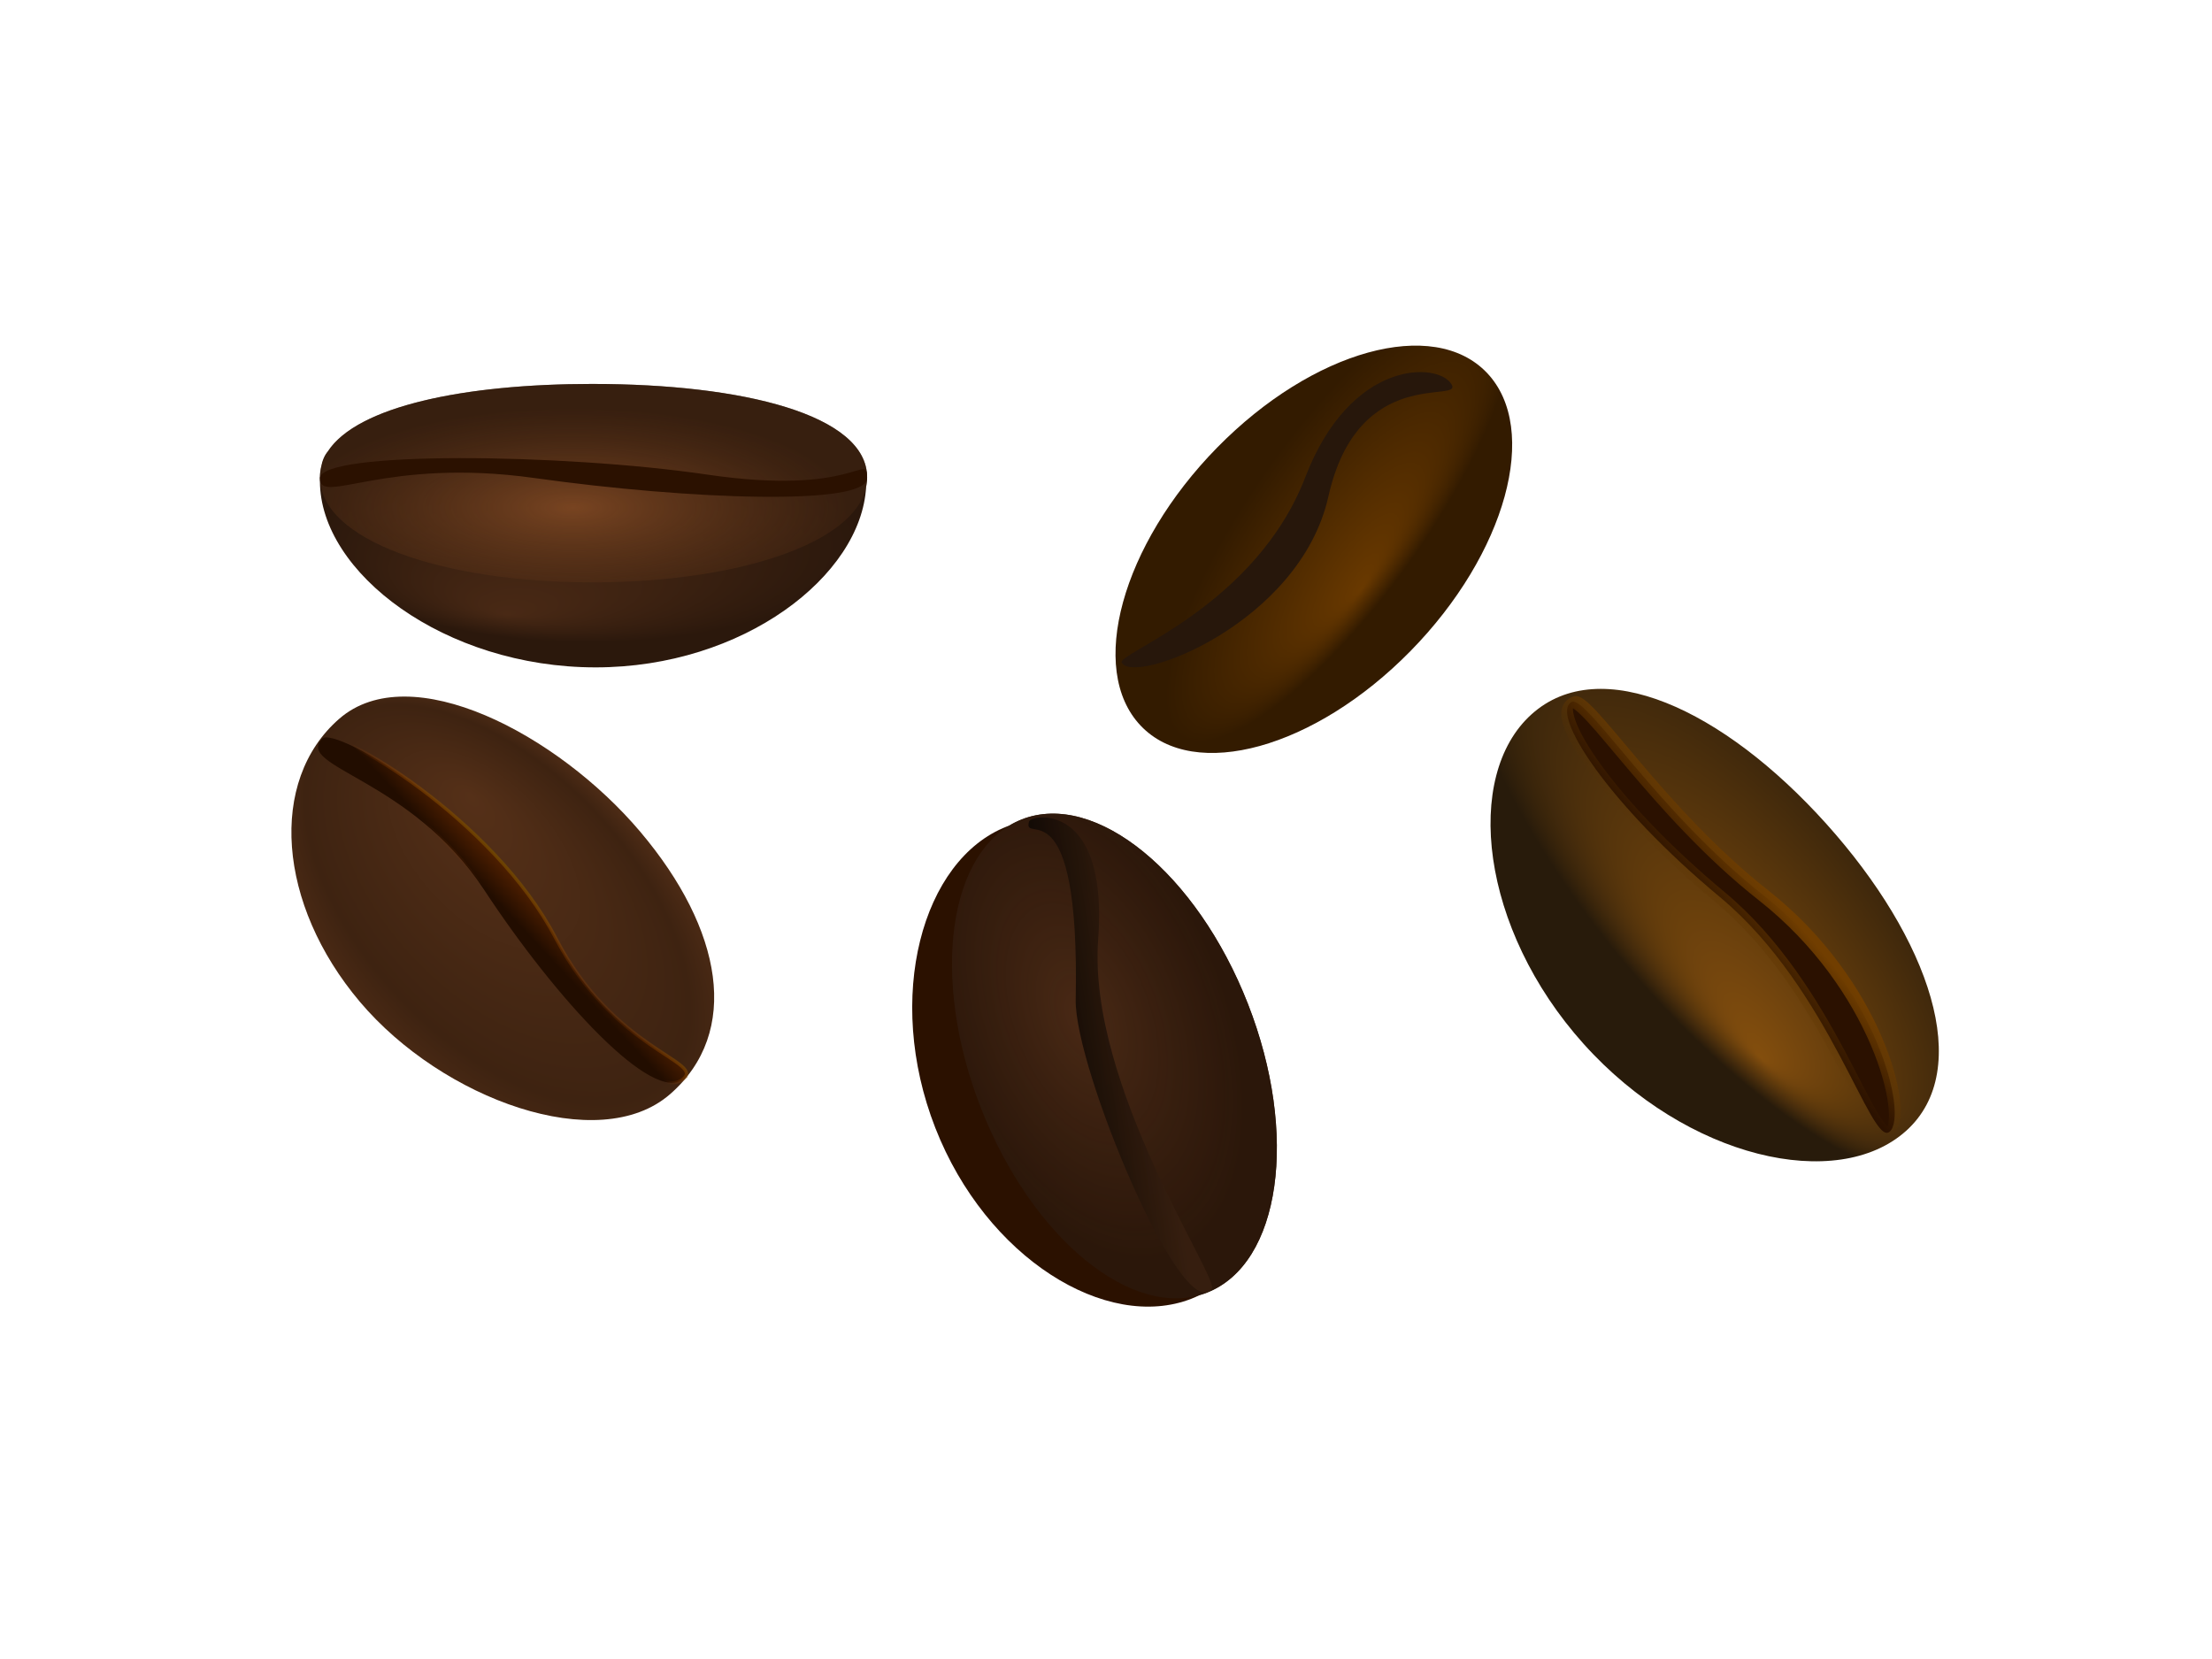<?xml version="1.0" encoding="UTF-8" standalone="no"?>
<!-- Created with Inkscape (http://www.inkscape.org/) -->

<svg
   xmlns:dc="http://purl.org/dc/elements/1.1/"
   xmlns:cc="http://creativecommons.org/ns#"
   xmlns:rdf="http://www.w3.org/1999/02/22-rdf-syntax-ns#"
   xmlns:svg="http://www.w3.org/2000/svg"
   xmlns="http://www.w3.org/2000/svg"
   xmlns:xlink="http://www.w3.org/1999/xlink"
   xmlns:sodipodi="http://sodipodi.sourceforge.net/DTD/sodipodi-0.dtd"
   xmlns:inkscape="http://www.inkscape.org/namespaces/inkscape"
   width="600"
   height="450"
   id="svg2"
   version="1.1"
   inkscape:version="0.91 r13725"
   sodipodi:docname="tuya_03.svg"
   viewBox="0 0 600 450"
   inkscape:export-filename="overlay-border.png"
   inkscape:export-xdpi="45"
   inkscape:export-ydpi="45">
  <defs
     id="defs4">
    <marker
       inkscape:isstock="true"
       style="overflow:visible;"
       id="marker8886"
       refX="0.0"
       refY="0.0"
       orient="auto"
       inkscape:stockid="Arrow1Lend">
      <path
         transform="scale(0.8) rotate(180) translate(12.5,0)"
         style="fill-rule:evenodd;stroke:#000000;stroke-width:1pt;stroke-opacity:1;fill:#000000;fill-opacity:1"
         d="M 0.0,0.0 L 5.0,-5.0 L -12.5,0.0 L 5.0,5.0 L 0.0,0.0 z "
         id="path8888" />
    </marker>
    <marker
       inkscape:isstock="true"
       style="overflow:visible;"
       id="marker11709"
       refX="0.0"
       refY="0.0"
       orient="auto"
       inkscape:stockid="Arrow1Lend">
      <path
         transform="scale(0.8) rotate(180) translate(12.5,0)"
         style="fill-rule:evenodd;stroke:#000000;stroke-width:1pt;stroke-opacity:1;fill:#000000;fill-opacity:1"
         d="M 0.0,0.0 L 5.0,-5.0 L -12.5,0.0 L 5.0,5.0 L 0.0,0.0 z "
         id="path11711" />
    </marker>
    <marker
       inkscape:isstock="true"
       style="overflow:visible;"
       id="marker11529"
       refX="0.0"
       refY="0.0"
       orient="auto"
       inkscape:stockid="Arrow1Lend">
      <path
         transform="scale(0.8) rotate(180) translate(12.5,0)"
         style="fill-rule:evenodd;stroke:#000000;stroke-width:1pt;stroke-opacity:1;fill:#000000;fill-opacity:1"
         d="M 0.0,0.0 L 5.0,-5.0 L -12.5,0.0 L 5.0,5.0 L 0.0,0.0 z "
         id="path11531" />
    </marker>
    <marker
       inkscape:stockid="Arrow1Lend"
       orient="auto"
       refY="0.0"
       refX="0.0"
       id="marker9853"
       style="overflow:visible;"
       inkscape:isstock="true">
      <path
         id="path9855"
         d="M 0.0,0.0 L 5.0,-5.0 L -12.5,0.0 L 5.0,5.0 L 0.0,0.0 z "
         style="fill-rule:evenodd;stroke:#000000;stroke-width:1pt;stroke-opacity:1;fill:#000000;fill-opacity:1"
         transform="scale(0.8) rotate(180) translate(12.5,0)" />
    </marker>
    <marker
       inkscape:stockid="Arrow1Lend"
       orient="auto"
       refY="0.0"
       refX="0.0"
       id="marker8843"
       style="overflow:visible;"
       inkscape:isstock="true">
      <path
         id="path8845"
         d="M 0.0,0.0 L 5.0,-5.0 L -12.5,0.0 L 5.0,5.0 L 0.0,0.0 z "
         style="fill-rule:evenodd;stroke:#000000;stroke-width:1pt;stroke-opacity:1;fill:#000000;fill-opacity:1"
         transform="scale(0.8) rotate(180) translate(12.5,0)" />
    </marker>
    <marker
       inkscape:stockid="Arrow1Lend"
       orient="auto"
       refY="0.0"
       refX="0.0"
       id="marker10739"
       style="overflow:visible;"
       inkscape:isstock="true">
      <path
         id="path10741"
         d="M 0.0,0.0 L 5.0,-5.0 L -12.5,0.0 L 5.0,5.0 L 0.0,0.0 z "
         style="fill-rule:evenodd;stroke:#000000;stroke-width:1pt;stroke-opacity:1;fill:#000000;fill-opacity:1"
         transform="scale(0.8) rotate(180) translate(12.5,0)" />
    </marker>
    <linearGradient
       id="linearGradient4302">
      <stop
         style="stop-color:#ebcf70;stop-opacity:1;"
         offset="0"
         id="stop4304" />
      <stop
         style="stop-color:#ffffd3;stop-opacity:1;"
         offset="1"
         id="stop4306" />
    </linearGradient>
    <linearGradient
       id="linearGradient4199">
      <stop
         id="stop4201"
         offset="0"
         style="stop-color:#0009d4;stop-opacity:1;" />
      <stop
         id="stop4203"
         offset="1"
         style="stop-color:#00006d;stop-opacity:1;" />
    </linearGradient>
    <linearGradient
       id="linearGradient4063">
      <stop
         id="stop4065"
         offset="0"
         style="stop-color:#0000ff;stop-opacity:1;" />
      <stop
         id="stop4067"
         offset="1"
         style="stop-color:#34346f;stop-opacity:1;" />
    </linearGradient>
    <linearGradient
       id="linearGradient3927">
      <stop
         id="stop3929"
         offset="0"
         style="stop-color:#0900d4;stop-opacity:1;" />
      <stop
         id="stop3931"
         offset="1"
         style="stop-color:#7f79ff;stop-opacity:1;" />
    </linearGradient>
    <linearGradient
       id="linearGradient4752">
      <stop
         id="stop4754"
         offset="0"
         style="stop-color:#feffd3;stop-opacity:1;" />
      <stop
         id="stop4756"
         offset="1"
         style="stop-color:#ffffff;stop-opacity:1;" />
    </linearGradient>
    <linearGradient
       id="linearGradient4686">
      <stop
         id="stop4688"
         offset="0"
         style="stop-color:#e9afaf;stop-opacity:1;" />
      <stop
         id="stop4690"
         offset="1"
         style="stop-color:#cf5287;stop-opacity:1;" />
    </linearGradient>
    <linearGradient
       id="linearGradient4656">
      <stop
         id="stop4658"
         offset="0"
         style="stop-color:#feffd3;stop-opacity:1;" />
      <stop
         id="stop4660"
         offset="1"
         style="stop-color:#ebce70;stop-opacity:1;" />
    </linearGradient>
    <linearGradient
       id="linearGradient4628">
      <stop
         id="stop4630"
         offset="0"
         style="stop-color:#ffd7b7;stop-opacity:1;" />
      <stop
         id="stop4632"
         offset="1"
         style="stop-color:#ffffb1;stop-opacity:0;" />
    </linearGradient>
    <linearGradient
       id="linearGradient4598">
      <stop
         id="stop4600"
         offset="0"
         style="stop-color:#ff4343;stop-opacity:1;" />
      <stop
         id="stop4602"
         offset="1"
         style="stop-color:#ff8d00;stop-opacity:1;" />
    </linearGradient>
    <linearGradient
       id="linearGradient4560"
       inkscape:collect="always">
      <stop
         id="stop4562"
         offset="0"
         style="stop-color:#ffffff;stop-opacity:1;" />
      <stop
         id="stop4564"
         offset="1"
         style="stop-color:#ffffff;stop-opacity:0;" />
    </linearGradient>
    <linearGradient
       id="linearGradient4542">
      <stop
         id="stop4544"
         offset="0"
         style="stop-color:#800000;stop-opacity:1;" />
      <stop
         id="stop4546"
         offset="1"
         style="stop-color:#3d0000;stop-opacity:1;" />
    </linearGradient>
    <linearGradient
       id="linearGradient4530">
      <stop
         id="stop4532"
         offset="0"
         style="stop-color:#ffffff;stop-opacity:1;" />
      <stop
         style="stop-color:#ffffff;stop-opacity:1;"
         offset="0.5"
         id="stop4540" />
      <stop
         id="stop4534"
         offset="1"
         style="stop-color:#afe6e9;stop-opacity:1;" />
    </linearGradient>
    <linearGradient
       id="linearGradient3858">
      <stop
         id="stop3860"
         offset="0"
         style="stop-color:#000080;stop-opacity:1;" />
      <stop
         id="stop3862"
         offset="1"
         style="stop-color:#000000;stop-opacity:1;" />
    </linearGradient>
    <linearGradient
       gradientUnits="userSpaceOnUse"
       y2="333.021"
       x2="354.353"
       y1="299.807"
       x1="354.72"
       id="linearGradient3874"
       xlink:href="#linearGradient3868"
       inkscape:collect="always"
       gradientTransform="translate(1.994,17.891)" />
    <linearGradient
       id="linearGradient3868">
      <stop
         id="stop3870"
         offset="0"
         style="stop-color:#595959;stop-opacity:1;" />
      <stop
         id="stop3872"
         offset="1"
         style="stop-color:#000000;stop-opacity:1;" />
    </linearGradient>
    <radialGradient
       gradientUnits="userSpaceOnUse"
       gradientTransform="matrix(0.934,-0.357,0.375,0.981,-125.542,134.166)"
       r="26.161"
       fy="404.952"
       fx="357.522"
       cy="404.952"
       cx="357.522"
       id="radialGradient4538"
       xlink:href="#linearGradient4530"
       inkscape:collect="always" />
    <linearGradient
       gradientUnits="userSpaceOnUse"
       y2="390.861"
       x2="431.143"
       y1="415.326"
       x1="384.477"
       id="linearGradient4548"
       xlink:href="#linearGradient4542"
       inkscape:collect="always" />
    <linearGradient
       gradientUnits="userSpaceOnUse"
       y2="414.231"
       x2="423.036"
       y1="397.445"
       x1="409.286"
       id="linearGradient4566"
       xlink:href="#linearGradient4560"
       inkscape:collect="always" />
    <linearGradient
       gradientUnits="userSpaceOnUse"
       y2="239.542"
       x2="361.869"
       y1="247.623"
       x1="380.728"
       id="linearGradient4578"
       xlink:href="#linearGradient4530"
       inkscape:collect="always" />
    <linearGradient
       gradientUnits="userSpaceOnUse"
       y2="247.646"
       x2="411.461"
       y1="261.788"
       x1="436.298"
       id="linearGradient4586"
       xlink:href="#linearGradient4530"
       inkscape:collect="always" />
    <linearGradient
       gradientUnits="userSpaceOnUse"
       y2="179.821"
       x2="452.038"
       y1="137.773"
       x1="421.365"
       id="linearGradient4604"
       xlink:href="#linearGradient4598"
       inkscape:collect="always" />
    <linearGradient
       gradientUnits="userSpaceOnUse"
       y2="225.645"
       x2="546.766"
       y1="232.716"
       x1="531.314"
       id="linearGradient4612"
       xlink:href="#linearGradient4598"
       inkscape:collect="always" />
    <linearGradient
       gradientUnits="userSpaceOnUse"
       y2="199.034"
       x2="581.173"
       y1="214.944"
       x1="560.735"
       id="linearGradient4620"
       xlink:href="#linearGradient4598"
       inkscape:collect="always" />
    <linearGradient
       gradientUnits="userSpaceOnUse"
       y2="225.435"
       x2="442.268"
       y1="181.241"
       x1="449.741"
       id="linearGradient4634"
       xlink:href="#linearGradient4628"
       inkscape:collect="always" />
    <linearGradient
       gradientUnits="userSpaceOnUse"
       y2="213.986"
       x2="386.655"
       y1="185.196"
       x1="388.045"
       id="linearGradient4636"
       xlink:href="#linearGradient4628"
       inkscape:collect="always" />
    <linearGradient
       gradientUnits="userSpaceOnUse"
       y2="321.838"
       x2="468.711"
       y1="298.605"
       x1="461.135"
       id="linearGradient4646"
       xlink:href="#linearGradient4628"
       inkscape:collect="always" />
    <linearGradient
       gradientUnits="userSpaceOnUse"
       y2="173.084"
       x2="370.959"
       y1="138.739"
       x1="342.887"
       id="linearGradient4662"
       xlink:href="#linearGradient4656"
       inkscape:collect="always" />
    <linearGradient
       y2="151.871"
       x2="318.936"
       y1="148.335"
       x1="278.238"
       gradientUnits="userSpaceOnUse"
       id="linearGradient4671"
       xlink:href="#linearGradient4656"
       inkscape:collect="always" />
    <linearGradient
       gradientUnits="userSpaceOnUse"
       y2="158.612"
       x2="553.796"
       y1="227.302"
       x1="510.634"
       id="linearGradient4684"
       xlink:href="#linearGradient4656"
       inkscape:collect="always" />
    <linearGradient
       gradientUnits="userSpaceOnUse"
       y2="127.68"
       x2="558.083"
       y1="169.096"
       x1="513.117"
       id="linearGradient4692"
       xlink:href="#linearGradient4686"
       inkscape:collect="always" />
    <linearGradient
       gradientUnits="userSpaceOnUse"
       y2="136.713"
       x2="312.49"
       y1="157.926"
       x1="271.071"
       id="linearGradient4700"
       xlink:href="#linearGradient4686"
       inkscape:collect="always" />
    <linearGradient
       gradientUnits="userSpaceOnUse"
       y2="104.017"
       x2="560.947"
       y1="81.289"
       x1="569.427"
       id="linearGradient4710"
       xlink:href="#linearGradient4628"
       inkscape:collect="always" />
    <linearGradient
       gradientUnits="userSpaceOnUse"
       y2="96.507"
       x2="605.084"
       y1="83.754"
       x1="613.036"
       id="linearGradient4722"
       xlink:href="#linearGradient4628"
       inkscape:collect="always" />
    <linearGradient
       gradientUnits="userSpaceOnUse"
       y2="114.336"
       x2="330.062"
       y1="76.96"
       x1="341.965"
       id="linearGradient4732"
       xlink:href="#linearGradient4628"
       inkscape:collect="always" />
    <linearGradient
       gradientUnits="userSpaceOnUse"
       y2="106.921"
       x2="369.471"
       y1="74.596"
       x1="366.938"
       id="linearGradient4750"
       xlink:href="#linearGradient4628"
       inkscape:collect="always" />
    <linearGradient
       gradientUnits="userSpaceOnUse"
       y2="352.765"
       x2="422.281"
       y1="272.963"
       x1="423.429"
       id="linearGradient4758"
       xlink:href="#linearGradient4752"
       inkscape:collect="always" />
    <linearGradient
       gradientUnits="userSpaceOnUse"
       y2="321.902"
       x2="308.864"
       y1="279.728"
       x1="294.389"
       id="linearGradient4768"
       xlink:href="#linearGradient4628"
       inkscape:collect="always" />
    <clipPath
       id="clipPath20">
      <path
         id="path22"
         d="m1 3.44h15v9h-15v-9z"
         inkscape:connector-curvature="0" />
    </clipPath>
    <mask
       id="mask24">
      <g
         id="g26">
        <g
           id="g28"
           clip-path="url(#clipPath20)">
          <path
             id="path30"
             style="fill:#000000;fill-opacity:.148"
             d="m1 3.44h15v9h-15v-9z"
             inkscape:connector-curvature="0" />
        </g>
      </g>
    </mask>
    <clipPath
       id="clipPath36">
      <path
         id="path38"
         d="m1 3.44h15v9h-15v-9z"
         inkscape:connector-curvature="0" />
    </clipPath>
    <clipPath
       id="clipPath40">
      <path
         id="path42"
         d="m1 4h15v9h-15v-9z"
         inkscape:connector-curvature="0" />
    </clipPath>
    <clipPath
       id="clipPath64">
      <path
         id="path66"
         d="m1 3.44h15v9h-15v-9z"
         inkscape:connector-curvature="0" />
    </clipPath>
    <mask
       id="mask68">
      <g
         id="g70">
        <g
           id="g72"
           clip-path="url(#clipPath64)">
          <path
             id="path74"
             style="fill:#000000;fill-opacity:.191"
             d="m1 3.44h15v9h-15v-9z"
             inkscape:connector-curvature="0" />
        </g>
      </g>
    </mask>
    <clipPath
       id="clipPath80">
      <path
         id="path82"
         d="m1 3.44h15v9h-15v-9z"
         inkscape:connector-curvature="0" />
    </clipPath>
    <clipPath
       id="clipPath84">
      <path
         id="path86"
         d="m1 4h15v9h-15v-9z"
         inkscape:connector-curvature="0" />
    </clipPath>
    <clipPath
       id="clipPath108">
      <path
         id="path110"
         d="m2 7.44h4v4h-4v-4z"
         inkscape:connector-curvature="0" />
    </clipPath>
    <mask
       id="mask112">
      <g
         id="g114">
        <g
           id="g116"
           clip-path="url(#clipPath108)">
          <path
             id="path118"
             style="fill:#000000;fill-opacity:.199"
             d="m2 7.44h4v4h-4v-4z"
             inkscape:connector-curvature="0" />
        </g>
      </g>
    </mask>
    <clipPath
       id="clipPath124">
      <path
         id="path126"
         d="m2 7.44h4v4h-4v-4z"
         inkscape:connector-curvature="0" />
    </clipPath>
    <clipPath
       id="clipPath128">
      <path
         id="path130"
         d="m2 8h4v4h-4v-4z"
         inkscape:connector-curvature="0" />
    </clipPath>
    <clipPath
       id="clipPath152">
      <path
         id="path154"
         d="m6 6.44h7v5h-7v-5z"
         inkscape:connector-curvature="0" />
    </clipPath>
    <mask
       id="mask156">
      <g
         id="g158">
        <g
           id="g160"
           clip-path="url(#clipPath152)">
          <path
             id="path162"
             style="fill:#000000;fill-opacity:.199"
             d="m6 6.44h7v5h-7v-5z"
             inkscape:connector-curvature="0" />
        </g>
      </g>
    </mask>
    <clipPath
       id="clipPath168">
      <path
         id="path170"
         d="m6 6.44h7v5h-7v-5z"
         inkscape:connector-curvature="0" />
    </clipPath>
    <clipPath
       id="clipPath172">
      <path
         id="path174"
         d="m6 7h7v5h-7v-5z"
         inkscape:connector-curvature="0" />
    </clipPath>
    <clipPath
       id="clipPath20-1">
      <path
         id="path22-2"
         d="m1 3.44h15v9h-15v-9z"
         inkscape:connector-curvature="0" />
    </clipPath>
    <mask
       id="mask24-7">
      <g
         id="g26-0">
        <g
           id="g28-9"
           clip-path="url(#clipPath20-1)">
          <path
             id="path30-3"
             style="fill:#000000;fill-opacity:.148"
             d="m1 3.44h15v9h-15v-9z"
             inkscape:connector-curvature="0" />
        </g>
      </g>
    </mask>
    <clipPath
       id="clipPath36-6">
      <path
         id="path38-0"
         d="m1 3.44h15v9h-15v-9z"
         inkscape:connector-curvature="0" />
    </clipPath>
    <clipPath
       id="clipPath40-6">
      <path
         id="path42-2"
         d="m1 4h15v9h-15v-9z"
         inkscape:connector-curvature="0" />
    </clipPath>
    <clipPath
       id="clipPath64-6">
      <path
         id="path66-1"
         d="m1 3.44h15v9h-15v-9z"
         inkscape:connector-curvature="0" />
    </clipPath>
    <mask
       id="mask68-8">
      <g
         id="g70-7">
        <g
           id="g72-9"
           clip-path="url(#clipPath64-6)">
          <path
             id="path74-2"
             style="fill:#000000;fill-opacity:.191"
             d="m1 3.44h15v9h-15v-9z"
             inkscape:connector-curvature="0" />
        </g>
      </g>
    </mask>
    <clipPath
       id="clipPath80-0">
      <path
         id="path82-2"
         d="m1 3.44h15v9h-15v-9z"
         inkscape:connector-curvature="0" />
    </clipPath>
    <clipPath
       id="clipPath84-3">
      <path
         id="path86-7"
         d="m1 4h15v9h-15v-9z"
         inkscape:connector-curvature="0" />
    </clipPath>
    <clipPath
       id="clipPath108-5">
      <path
         id="path110-9"
         d="m2 7.44h4v4h-4v-4z"
         inkscape:connector-curvature="0" />
    </clipPath>
    <mask
       id="mask112-2">
      <g
         id="g114-2">
        <g
           id="g116-8"
           clip-path="url(#clipPath108-5)">
          <path
             id="path118-9"
             style="fill:#000000;fill-opacity:.199"
             d="m2 7.44h4v4h-4v-4z"
             inkscape:connector-curvature="0" />
        </g>
      </g>
    </mask>
    <clipPath
       id="clipPath124-7">
      <path
         id="path126-3"
         d="m2 7.44h4v4h-4v-4z"
         inkscape:connector-curvature="0" />
    </clipPath>
    <clipPath
       id="clipPath128-6">
      <path
         id="path130-1"
         d="m2 8h4v4h-4v-4z"
         inkscape:connector-curvature="0" />
    </clipPath>
    <clipPath
       id="clipPath152-2">
      <path
         id="path154-9"
         d="m6 6.44h7v5h-7v-5z"
         inkscape:connector-curvature="0" />
    </clipPath>
    <mask
       id="mask156-3">
      <g
         id="g158-1">
        <g
           id="g160-9"
           clip-path="url(#clipPath152-2)">
          <path
             id="path162-4"
             style="fill:#000000;fill-opacity:.199"
             d="m6 6.44h7v5h-7v-5z"
             inkscape:connector-curvature="0" />
        </g>
      </g>
    </mask>
    <clipPath
       id="clipPath168-7">
      <path
         id="path170-8"
         d="m6 6.44h7v5h-7v-5z"
         inkscape:connector-curvature="0" />
    </clipPath>
    <clipPath
       id="clipPath172-4">
      <path
         id="path174-5"
         d="m6 7h7v5h-7v-5z"
         inkscape:connector-curvature="0" />
    </clipPath>
    <linearGradient
       x1="10.747"
       y1="-14.75"
       gradientTransform="matrix(0.189,-0.612,-0.612,-0.189,0.039,15.382)"
       x2="28.199"
       gradientUnits="userSpaceOnUse"
       y2="-14.75"
       id="linearGradient24">
      <stop
         offset="0"
         style="stop-color:#b39345"
         id="stop26" />
      <stop
         offset="1"
         style="stop-color:#6e5720"
         id="stop28" />
    </linearGradient>
    <linearGradient
       x1="7.807"
       y1="-17.502"
       gradientTransform="matrix(0.189,-0.612,-0.612,-0.189,0.039,15.382)"
       x2="12.386"
       gradientUnits="userSpaceOnUse"
       y2="-17.502"
       id="linearGradient42">
      <stop
         offset="0"
         style="stop-color:#997e38"
         id="stop44" />
      <stop
         offset="1"
         style="stop-color:#9c7f3a"
         id="stop46" />
    </linearGradient>
    <clipPath
       id="clipPath54">
      <path
         inkscape:connector-curvature="0"
         d="m1-0.636h24v16h-24v-16z"
         id="path56" />
    </clipPath>
    <mask
       id="mask58">
      <g
         id="g60">
        <g
           clip-path="url(#clipPath54)"
           id="g62">
          <path
             inkscape:connector-curvature="0"
             d="m1-0.636h24v16h-24v-16z"
             style="fill:#000000;fill-opacity:.121"
             id="path64" />
        </g>
      </g>
    </mask>
    <clipPath
       id="clipPath70">
      <path
         inkscape:connector-curvature="0"
         d="m1-0.636h24v16h-24v-16z"
         id="path72" />
    </clipPath>
    <clipPath
       id="clipPath74">
      <path
         inkscape:connector-curvature="0"
         d="m1 0h24v16h-24v-16z"
         id="path76" />
    </clipPath>
    <clipPath
       id="clipPath98">
      <path
         inkscape:connector-curvature="0"
         d="m12 11.364h5v4h-5v-4z"
         id="path100" />
    </clipPath>
    <mask
       id="mask102">
      <g
         id="g104">
        <g
           clip-path="url(#clipPath98)"
           id="g106">
          <path
             inkscape:connector-curvature="0"
             d="m12 11.364h5v4h-5v-4z"
             style="fill:#000000;fill-opacity:0.07"
             id="path108" />
        </g>
      </g>
    </mask>
    <clipPath
       id="clipPath114">
      <path
         inkscape:connector-curvature="0"
         d="m12 11.364h5v4h-5v-4z"
         id="path116" />
    </clipPath>
    <clipPath
       id="clipPath118">
      <path
         inkscape:connector-curvature="0"
         d="m12 12h5v4h-5v-4z"
         id="path120" />
    </clipPath>
    <clipPath
       id="clipPath142">
      <path
         inkscape:connector-curvature="0"
         d="m12 11.364h5v3h-5v-3z"
         id="path144" />
    </clipPath>
    <mask
       id="mask146">
      <g
         id="g148">
        <g
           clip-path="url(#clipPath142)"
           id="g150">
          <path
             inkscape:connector-curvature="0"
             d="m12 11.364h5v3h-5v-3z"
             style="fill:#000000;fill-opacity:.102"
             id="path152" />
        </g>
      </g>
    </mask>
    <clipPath
       id="clipPath158">
      <path
         inkscape:connector-curvature="0"
         d="m12 11.364h5v3h-5v-3z"
         id="path160" />
    </clipPath>
    <clipPath
       id="clipPath162">
      <path
         inkscape:connector-curvature="0"
         d="m12 12h5v3h-5v-3z"
         id="path164" />
    </clipPath>
    <clipPath
       id="clipPath186">
      <path
         inkscape:connector-curvature="0"
         d="m12 12.364h4v1h-4v-1z"
         id="path188" />
    </clipPath>
    <mask
       id="mask190">
      <g
         id="g192">
        <g
           clip-path="url(#clipPath186)"
           id="g194">
          <path
             inkscape:connector-curvature="0"
             d="m12 12.364h4v1h-4v-1z"
             style="fill:#000000;fill-opacity:.301"
             id="path196" />
        </g>
      </g>
    </mask>
    <clipPath
       id="clipPath202">
      <path
         inkscape:connector-curvature="0"
         d="m12 12.364h4v1h-4v-1z"
         id="path204" />
    </clipPath>
    <clipPath
       id="clipPath206">
      <path
         inkscape:connector-curvature="0"
         d="m12 13h4v1h-4v-1z"
         id="path208" />
    </clipPath>
    <clipPath
       id="clipPath230">
      <path
         inkscape:connector-curvature="0"
         d="m2-0.636h23v14h-23v-14z"
         id="path232" />
    </clipPath>
    <mask
       id="mask234">
      <g
         id="g236">
        <g
           clip-path="url(#clipPath230)"
           id="g238">
          <path
             inkscape:connector-curvature="0"
             d="m2-0.636h23v14h-23v-14z"
             style="fill:#000000;fill-opacity:.191"
             id="path240" />
        </g>
      </g>
    </mask>
    <clipPath
       id="clipPath246">
      <path
         inkscape:connector-curvature="0"
         d="m2-0.636h23v14h-23v-14z"
         id="path248" />
    </clipPath>
    <clipPath
       id="clipPath250">
      <path
         inkscape:connector-curvature="0"
         d="m2 0h23v14h-23v-14z"
         id="path252" />
    </clipPath>
    <linearGradient
       x1="16.828"
       y1="-10.054"
       gradientTransform="matrix(0.187,-0.612,-0.612,-0.187,0.039,15.382)"
       x2="18.37"
       gradientUnits="userSpaceOnUse"
       y2="-10.054"
       id="linearGradient280">
      <stop
         offset="0"
         style="stop-color:#856629"
         id="stop282" />
      <stop
         offset=".988"
         style="stop-color:#96782d"
         id="stop284" />
      <stop
         offset="1"
         style="stop-color:#96782d"
         id="stop286" />
    </linearGradient>
    <linearGradient
       x1="9.582"
       y1="-7.394"
       gradientTransform="matrix(0.176,-0.615,-0.615,-0.176,0.039,15.382)"
       x2="10.128"
       gradientUnits="userSpaceOnUse"
       y2="-7.394"
       id="linearGradient300">
      <stop
         offset="0"
         style="stop-color:#7a5e26"
         id="stop302" />
      <stop
         offset=".988"
         style="stop-color:#96782d"
         id="stop304" />
      <stop
         offset="1"
         style="stop-color:#96782d"
         id="stop306" />
    </linearGradient>
    <linearGradient
       x1="14.923"
       y1="-15.044"
       gradientTransform="matrix(0.19,-0.611,-0.611,-0.19,0.039,15.382)"
       x2="16.101"
       gradientUnits="userSpaceOnUse"
       y2="-15.044"
       id="linearGradient320">
      <stop
         offset="0"
         style="stop-color:#8f6e2c"
         id="stop322" />
      <stop
         offset=".988"
         style="stop-color:#9e7f2f"
         id="stop324" />
      <stop
         offset="1"
         style="stop-color:#9e7f2f"
         id="stop326" />
    </linearGradient>
    <linearGradient
       x1="20.671"
       y1="-.731"
       gradientTransform="matrix(0.19,-0.611,-0.611,-0.19,0.039,15.382)"
       x2="21.43"
       gradientUnits="userSpaceOnUse"
       y2="-.731"
       id="linearGradient340">
      <stop
         offset="0"
         style="stop-color:#7a5e26"
         id="stop342" />
      <stop
         offset=".988"
         style="stop-color:#96782d"
         id="stop344" />
      <stop
         offset="1"
         style="stop-color:#96782d"
         id="stop346" />
    </linearGradient>
    <linearGradient
       x1="22.357"
       y1="-14.24"
       gradientTransform="matrix(0.197,-0.609,-0.609,-0.197,0.039,15.382)"
       x2="23.33"
       gradientUnits="userSpaceOnUse"
       y2="-14.24"
       id="linearGradient360">
      <stop
         offset="0"
         style="stop-color:#7a5e26"
         id="stop362" />
      <stop
         offset=".988"
         style="stop-color:#96782d"
         id="stop364" />
      <stop
         offset="1"
         style="stop-color:#96782d"
         id="stop366" />
    </linearGradient>
    <linearGradient
       x1="12.678"
       y1="-21.669"
       gradientTransform="matrix(0.179,-0.614,-0.614,-0.179,0.038,15.382)"
       x2="13.303"
       gradientUnits="userSpaceOnUse"
       y2="-21.669"
       id="linearGradient380">
      <stop
         offset="0"
         style="stop-color:#a17c31"
         id="stop382" />
      <stop
         offset=".988"
         style="stop-color:#a18130"
         id="stop384" />
      <stop
         offset="1"
         style="stop-color:#a18130"
         id="stop386" />
    </linearGradient>
    <linearGradient
       x1="17.092"
       y1="-24.666"
       gradientTransform="matrix(0.197,-0.609,-0.609,-0.197,0.038,15.382)"
       x2="17.986"
       gradientUnits="userSpaceOnUse"
       y2="-24.666"
       id="linearGradient400">
      <stop
         offset="0"
         style="stop-color:#91702d"
         id="stop402" />
      <stop
         offset=".988"
         style="stop-color:#a38332"
         id="stop404" />
      <stop
         offset="1"
         style="stop-color:#a38332"
         id="stop406" />
    </linearGradient>
    <linearGradient
       x1="19.289"
       y1="-19.65"
       gradientTransform="matrix(0.193,-0.61,-0.61,-0.193,0.038,15.382)"
       x2="20.285"
       gradientUnits="userSpaceOnUse"
       y2="-19.65"
       id="linearGradient420">
      <stop
         offset="0"
         style="stop-color:#856629"
         id="stop422" />
      <stop
         offset=".988"
         style="stop-color:#96782d"
         id="stop424" />
      <stop
         offset="1"
         style="stop-color:#96782d"
         id="stop426" />
    </linearGradient>
    <linearGradient
       x1="20.586"
       y1="-23.537"
       gradientTransform="matrix(0.184,-0.613,-0.613,-0.184,0.039,15.382)"
       x2="21.108"
       gradientUnits="userSpaceOnUse"
       y2="-23.537"
       id="linearGradient440">
      <stop
         offset="0"
         style="stop-color:#7a5e26"
         id="stop442" />
      <stop
         offset=".988"
         style="stop-color:#96782d"
         id="stop444" />
      <stop
         offset="1"
         style="stop-color:#96782d"
         id="stop446" />
    </linearGradient>
    <linearGradient
       x1="11.342"
       y1="-28.876"
       gradientTransform="matrix(0.184,-0.613,-0.613,-0.184,0.039,15.382)"
       x2="12.125"
       gradientUnits="userSpaceOnUse"
       y2="-28.876"
       id="linearGradient460">
      <stop
         offset="0"
         style="stop-color:#ab8435"
         id="stop462" />
      <stop
         offset=".988"
         style="stop-color:#997b2e"
         id="stop464" />
      <stop
         offset="1"
         style="stop-color:#997b2e"
         id="stop466" />
    </linearGradient>
    <linearGradient
       x1="14.22"
       y1="-30.062"
       gradientTransform="matrix(0.185,-0.613,-0.613,-0.185,0.039,15.382)"
       x2="15.343"
       gradientUnits="userSpaceOnUse"
       y2="-30.062"
       id="linearGradient480">
      <stop
         offset="0"
         style="stop-color:#96742e"
         id="stop482" />
      <stop
         offset=".988"
         style="stop-color:#a38332"
         id="stop484" />
      <stop
         offset="1"
         style="stop-color:#a38332"
         id="stop486" />
    </linearGradient>
    <linearGradient
       x1="16.174"
       y1="-29.13"
       gradientTransform="matrix(0.184,-0.613,-0.613,-0.184,0.039,15.382)"
       x2="16.957"
       gradientUnits="userSpaceOnUse"
       y2="-29.13"
       id="linearGradient500">
      <stop
         offset="0"
         style="stop-color:#96742e"
         id="stop502" />
      <stop
         offset=".988"
         style="stop-color:#a38332"
         id="stop504" />
      <stop
         offset="1"
         style="stop-color:#a38332"
         id="stop506" />
    </linearGradient>
    <linearGradient
       x1="10.781"
       y1="-31.505"
       gradientTransform="matrix(0.178,-0.615,-0.615,-0.178,0.039,15.382)"
       x2="11.588"
       gradientUnits="userSpaceOnUse"
       y2="-31.505"
       id="linearGradient520">
      <stop
         offset="0"
         style="stop-color:#ab8435"
         id="stop522" />
      <stop
         offset=".988"
         style="stop-color:#997b2e"
         id="stop524" />
      <stop
         offset="1"
         style="stop-color:#997b2e"
         id="stop526" />
    </linearGradient>
    <linearGradient
       x1="9.784"
       y1="-24.206"
       gradientTransform="matrix(0.194,-0.61,-0.61,-0.194,0.039,15.382)"
       x2="10.361"
       gradientUnits="userSpaceOnUse"
       y2="-24.206"
       id="linearGradient540">
      <stop
         offset="0"
         style="stop-color:#ab8435"
         id="stop542" />
      <stop
         offset=".988"
         style="stop-color:#997b2e"
         id="stop544" />
      <stop
         offset="1"
         style="stop-color:#997b2e"
         id="stop546" />
    </linearGradient>
    <linearGradient
       x1="17.88"
       y1="2.718"
       gradientTransform="matrix(0.19,-0.611,-0.611,-0.19,0.039,15.382)"
       x2="18.64"
       gradientUnits="userSpaceOnUse"
       y2="2.718"
       id="linearGradient560">
      <stop
         offset="0"
         style="stop-color:#7a5e26"
         id="stop562" />
      <stop
         offset=".988"
         style="stop-color:#96782d"
         id="stop564" />
      <stop
         offset="1"
         style="stop-color:#96782d"
         id="stop566" />
    </linearGradient>
    <linearGradient
       x1="23.119"
       y1="-6.25"
       gradientTransform="matrix(0.178,-0.615,-0.615,-0.178,0.039,15.382)"
       x2="23.926"
       gradientUnits="userSpaceOnUse"
       y2="-6.25"
       id="linearGradient580">
      <stop
         offset="0"
         style="stop-color:#7a5e26"
         id="stop582" />
      <stop
         offset=".988"
         style="stop-color:#96782d"
         id="stop584" />
      <stop
         offset="1"
         style="stop-color:#96782d"
         id="stop586" />
    </linearGradient>
    <clipPath
       id="clipPath594">
      <path
         inkscape:connector-curvature="0"
         d="m0 1.364h12v12h-12v-12z"
         id="path596" />
    </clipPath>
    <mask
       id="mask598">
      <g
         id="g600">
        <g
           clip-path="url(#clipPath594)"
           id="g602">
          <path
             inkscape:connector-curvature="0"
             d="m0 1.364h12v12h-12v-12z"
             style="fill:#000000;fill-opacity:0.07"
             id="path604" />
        </g>
      </g>
    </mask>
    <clipPath
       id="clipPath610">
      <path
         inkscape:connector-curvature="0"
         d="m0 1.364h12v12h-12v-12z"
         id="path612" />
    </clipPath>
    <clipPath
       id="clipPath614">
      <path
         inkscape:connector-curvature="0"
         d="m0 2h12v12h-12v-12z"
         id="path616" />
    </clipPath>
    <clipPath
       id="clipPath638">
      <path
         inkscape:connector-curvature="0"
         d="m0 4.364h8v8h-8v-8z"
         id="path640" />
    </clipPath>
    <mask
       id="mask642">
      <g
         id="g644">
        <g
           clip-path="url(#clipPath638)"
           id="g646">
          <path
             inkscape:connector-curvature="0"
             d="m0 4.364h8v8h-8v-8z"
             style="fill:#000000;fill-opacity:.102"
             id="path648" />
        </g>
      </g>
    </mask>
    <clipPath
       id="clipPath654">
      <path
         inkscape:connector-curvature="0"
         d="m0 4.364h8v8h-8v-8z"
         id="path656" />
    </clipPath>
    <clipPath
       id="clipPath658">
      <path
         inkscape:connector-curvature="0"
         d="m0 5h8v8h-8v-8z"
         id="path660" />
    </clipPath>
    <clipPath
       id="clipPath682">
      <path
         inkscape:connector-curvature="0"
         d="m2 7.364h3v4h-3v-4z"
         id="path684" />
    </clipPath>
    <mask
       id="mask686">
      <g
         id="g688">
        <g
           clip-path="url(#clipPath682)"
           id="g690">
          <path
             inkscape:connector-curvature="0"
             d="m2 7.364h3v4h-3v-4z"
             style="fill:#000000;fill-opacity:.301"
             id="path692" />
        </g>
      </g>
    </mask>
    <clipPath
       id="clipPath698">
      <path
         inkscape:connector-curvature="0"
         d="m2 7.364h3v4h-3v-4z"
         id="path700" />
    </clipPath>
    <clipPath
       id="clipPath702">
      <path
         inkscape:connector-curvature="0"
         d="m2 8h3v4h-3v-4z"
         id="path704" />
    </clipPath>
    <clipPath
       id="clipPath18">
      <path
         inkscape:connector-curvature="0"
         d="m0-0.934h175v42h-175v-42z"
         id="path20" />
    </clipPath>
    <mask
       id="mask22">
      <g
         id="g24">
        <g
           clip-path="url(#clipPath18)"
           id="g26-06">
          <path
             inkscape:connector-curvature="0"
             d="m0-0.934h175v42h-175v-42z"
             style="fill:#000000;fill-opacity:.629"
             id="path28" />
        </g>
      </g>
    </mask>
    <clipPath
       id="clipPath34">
      <path
         inkscape:connector-curvature="0"
         d="m0-0.934h175v42h-175v-42z"
         id="path36" />
    </clipPath>
    <clipPath
       id="clipPath38">
      <path
         inkscape:connector-curvature="0"
         d="m0 0h175v42h-175v-42z"
         id="path40" />
    </clipPath>
    <clipPath
       id="clipPath42">
      <path
         inkscape:connector-curvature="0"
         d="m174.04 21.375c0-5.656-8.492-10.48-25.48-14.48-16.99-3.973-37.5-5.961-61.56-5.961-24.027 0-44.535 1.988-61.52 5.961-16.988 4-25.48 8.824-25.48 14.48 0 5.652 8.492 10.465 25.48 14.437 16.985 4 37.493 6 61.52 6s44.547-2 61.559-6c16.988-3.972 25.48-8.785 25.48-14.437z"
         id="path44" />
    </clipPath>
    <clipPath
       id="clipPath46">
      <path
         inkscape:connector-curvature="0"
         d="m0-139.9h218.75v229.56h-218.75v-229.56z"
         id="path48-8" />
    </clipPath>
    <radialGradient
       r="93.738"
       cx="108.4"
       cy="-25.85"
       gradientUnits="userSpaceOnUse"
       id="radialGradient50">
      <stop
         offset="0"
         style="stop-color:#ffffff;stop-opacity:.62"
         id="stop52" />
      <stop
         offset="1"
         style="stop-color:#ffffff;stop-opacity:0"
         id="stop54" />
    </radialGradient>
    <mask
       id="mask56">
      <g
         id="g58">
        <g
           clip-path="url(#clipPath46)"
           id="g60-9">
          <path
             inkscape:connector-curvature="0"
             d="m0-139.9h218.75v229.56h-218.75v-229.56z"
             style="fill:url(#radialGradient50)"
             id="path62" />
        </g>
      </g>
    </mask>
    <radialGradient
       r="93.738"
       cx="108.4"
       cy="-25.85"
       gradientUnits="userSpaceOnUse"
       id="radialGradient64">
      <stop
         offset="0"
         style="stop-color:#000000"
         id="stop66" />
      <stop
         offset="1"
         style="stop-color:#000000"
         id="stop68" />
    </radialGradient>
    <clipPath
       id="clipPath100">
      <path
         inkscape:connector-curvature="0"
         d="m14 9.066h138v23h-138v-23z"
         id="path102" />
    </clipPath>
    <mask
       id="mask104">
      <g
         id="g106-2">
        <g
           clip-path="url(#clipPath100)"
           id="g108">
          <path
             inkscape:connector-curvature="0"
             d="m14 9.066h138v23h-138v-23z"
             style="fill:#000000;fill-opacity:.141"
             id="path110-6" />
        </g>
      </g>
    </mask>
    <clipPath
       id="clipPath116">
      <path
         inkscape:connector-curvature="0"
         d="m14 9.066h138v23h-138v-23z"
         id="path118-6" />
    </clipPath>
    <clipPath
       id="clipPath120">
      <path
         inkscape:connector-curvature="0"
         d="m14 10h138v23h-138v-23z"
         id="path122" />
    </clipPath>
    <radialGradient
       r="83.328"
       gradientTransform="matrix(-.006 .8 .8 .006 365.98 -12945)"
       cx="16199"
       cy="-226.49"
       gradientUnits="userSpaceOnUse"
       id="radialGradient150">
      <stop
         offset="0"
         style="stop-color:#74debe"
         id="stop152" />
      <stop
         offset=".235"
         style="stop-color:#78e0c0"
         id="stop154" />
      <stop
         offset="0.451"
         style="stop-color:#84e5c8"
         id="stop158" />
      <stop
         offset=".663"
         style="stop-color:#99edd3"
         id="stop160" />
      <stop
         offset=".878"
         style="stop-color:#b5f9e4"
         id="stop162" />
      <stop
         offset=".977"
         style="stop-color:#c4ffed"
         id="stop164" />
      <stop
         offset="1"
         style="stop-color:#c4ffed"
         id="stop166" />
    </radialGradient>
    <clipPath
       id="clipPath188">
      <path
         inkscape:connector-curvature="0"
         d="m93 12.066h52v52h-52v-52z"
         id="path190" />
    </clipPath>
    <mask
       id="mask192">
      <g
         id="g194-4">
        <g
           clip-path="url(#clipPath188)"
           id="g196">
          <path
             inkscape:connector-curvature="0"
             d="m93 12.066h52v52h-52v-52z"
             style="fill:#000000;fill-opacity:.43"
             id="path198" />
        </g>
      </g>
    </mask>
    <clipPath
       id="clipPath204">
      <path
         inkscape:connector-curvature="0"
         d="m93 12.066h52v52h-52v-52z"
         id="path206" />
    </clipPath>
    <clipPath
       id="clipPath208">
      <path
         inkscape:connector-curvature="0"
         d="m93 13h52v52h-52v-52z"
         id="path210" />
    </clipPath>
    <clipPath
       id="clipPath18-7">
      <path
         inkscape:connector-curvature="0"
         d="m0 0h164v36h-164v-36z"
         id="path20-7" />
    </clipPath>
    <mask
       id="mask22-1">
      <g
         id="g24-1">
        <g
           clip-path="url(#clipPath18-7)"
           id="g26-5">
          <path
             inkscape:connector-curvature="0"
             d="m0 0h164v36h-164v-36z"
             style="fill:#000000;fill-opacity:.629"
             id="path28-9" />
        </g>
      </g>
    </mask>
    <clipPath
       id="clipPath34-7">
      <path
         inkscape:connector-curvature="0"
         d="m0 0h164v36h-164v-36z"
         id="path36-7" />
    </clipPath>
    <clipPath
       id="clipPath38-6">
      <path
         inkscape:connector-curvature="0"
         d="m0 0h164v36h-164v-36z"
         id="path40-7" />
    </clipPath>
    <clipPath
       id="clipPath42-3">
      <path
         inkscape:connector-curvature="0"
         d="m164 17.602c0-4.883-8-9.043-24-12.481-16-3.414-35.33-5.121-58-5.121-22.668 0-41.988 1.707-57.961 5.121-16.027 3.438-24.039 7.598-24.039 12.481 0 4.851 8.012 9 24.039 12.437 16 3.441 35.32 5.16 57.961 5.16s41.973-1.719 58-5.16c16-3.437 24-7.586 24-12.437z"
         id="path44-6" />
    </clipPath>
    <clipPath
       id="clipPath46-5">
      <path
         inkscape:connector-curvature="0"
         d="m0-133.83h205v215.41h-205v-215.41z"
         id="path48-6" />
    </clipPath>
    <radialGradient
       r="88.325"
       cx="102.2"
       cy="-22.3"
       gradientUnits="userSpaceOnUse"
       id="radialGradient50-3">
      <stop
         offset="0"
         style="stop-color:#ffffff;stop-opacity:.62"
         id="stop52-9" />
      <stop
         offset="1"
         style="stop-color:#ffffff;stop-opacity:0"
         id="stop54-4" />
    </radialGradient>
    <mask
       id="mask56-8">
      <g
         id="g58-1">
        <g
           clip-path="url(#clipPath46-5)"
           id="g60-2">
          <path
             inkscape:connector-curvature="0"
             d="m0-133.83h205v215.41h-205v-215.41z"
             style="fill:url(#radialGradient50-3)"
             id="path62-9" />
        </g>
      </g>
    </mask>
    <radialGradient
       r="88.325"
       cx="102.2"
       cy="-22.3"
       gradientUnits="userSpaceOnUse"
       id="radialGradient64-3">
      <stop
         offset="0"
         style="stop-color:#000000"
         id="stop66-9" />
      <stop
         offset="1"
         style="stop-color:#000000"
         id="stop68-0" />
    </radialGradient>
    <clipPath
       id="clipPath100-8">
      <path
         inkscape:connector-curvature="0"
         d="m12 4h136v28h-136v-28z"
         id="path102-8" />
    </clipPath>
    <mask
       id="mask104-5">
      <g
         id="g106-0">
        <g
           clip-path="url(#clipPath100-8)"
           id="g108-9">
          <path
             inkscape:connector-curvature="0"
             d="m12 4h136v28h-136v-28z"
             style="fill:#000000;fill-opacity:.141"
             id="path110-63" />
        </g>
      </g>
    </mask>
    <clipPath
       id="clipPath116-8">
      <path
         inkscape:connector-curvature="0"
         d="m12 4h136v28h-136v-28z"
         id="path118-5" />
    </clipPath>
    <clipPath
       id="clipPath120-6">
      <path
         inkscape:connector-curvature="0"
         d="m12 4h136v28h-136v-28z"
         id="path122-1" />
    </clipPath>
    <linearGradient
       x1="-396.71"
       y1="-15762"
       gradientTransform="matrix(0.039,-0.799,0.799,0.039,12666,332.28)"
       x2="-391.16"
       gradientUnits="userSpaceOnUse"
       y2="-15762"
       id="linearGradient212">
      <stop
         offset="0"
         style="stop-color:#92979c"
         id="stop214" />
      <stop
         offset="1"
         style="stop-color:#e3e4e6"
         id="stop216" />
    </linearGradient>
    <linearGradient
       x1="-400.79"
       y1="-15760"
       gradientTransform="matrix(0.038,-0.799,0.799,0.038,12672,326.98)"
       x2="-395.61"
       gradientUnits="userSpaceOnUse"
       y2="-15760"
       id="linearGradient230">
      <stop
         offset="0"
         style="stop-color:#92979c"
         id="stop232" />
      <stop
         offset="1"
         style="stop-color:#e3e4e6"
         id="stop234" />
    </linearGradient>
    <linearGradient
       x1="-1298.8"
       y1="-14589"
       gradientTransform="matrix(0.143,-0.787,0.787,0.143,11732,1080.1)"
       x2="-1291.8"
       gradientUnits="userSpaceOnUse"
       y2="-14589"
       id="linearGradient248">
      <stop
         offset="0"
         style="stop-color:#92979c"
         id="stop250" />
      <stop
         offset="1"
         style="stop-color:#e3e4e6"
         id="stop252" />
    </linearGradient>
    <linearGradient
       x1="565.33"
       y1="-16681"
       gradientTransform="matrix(-0.055,-0.798,0.798,-0.055,13419,-440.54)"
       x2="569.99"
       gradientUnits="userSpaceOnUse"
       y2="-16681"
       id="linearGradient266">
      <stop
         offset="0"
         style="stop-color:#92979c"
         id="stop268" />
      <stop
         offset="1"
         style="stop-color:#e3e4e6"
         id="stop270" />
    </linearGradient>
    <linearGradient
       x1="-407"
       y1="-15726"
       gradientTransform="matrix(0.04,-0.799,0.799,0.04,12660,338.33)"
       x2="-401.11"
       gradientUnits="userSpaceOnUse"
       y2="-15726"
       id="linearGradient284">
      <stop
         offset="0"
         style="stop-color:#92979c"
         id="stop286-1" />
      <stop
         offset="1"
         style="stop-color:#e3e4e6"
         id="stop288" />
    </linearGradient>
    <linearGradient
       x1="1001.2"
       y1="-17096"
       gradientTransform="matrix(-0.096,-0.794,0.794,-0.096,13720,-807.44)"
       x2="1006.7"
       gradientUnits="userSpaceOnUse"
       y2="-17096"
       id="linearGradient302">
      <stop
         offset="0"
         style="stop-color:#92979c"
         id="stop304-5" />
      <stop
         offset="1"
         style="stop-color:#e3e4e6"
         id="stop306-9" />
    </linearGradient>
    <linearGradient
       x1="-742.19"
       y1="-15405"
       gradientTransform="matrix(0.074,-0.797,0.797,0.074,12362,598.07)"
       x2="-737.42"
       gradientUnits="userSpaceOnUse"
       y2="-15405"
       id="linearGradient320-8">
      <stop
         offset="0"
         style="stop-color:#92979c"
         id="stop322-4" />
      <stop
         offset="1"
         style="stop-color:#e3e4e6"
         id="stop324-8" />
    </linearGradient>
    <linearGradient
       x1="1820.9"
       y1="-17698"
       gradientTransform="matrix(-0.166,-0.783,0.783,-0.166,14189,-1467.8)"
       x2="1825.2"
       gradientUnits="userSpaceOnUse"
       y2="-17698"
       id="linearGradient338">
      <stop
         offset="0"
         style="stop-color:#92979c"
         id="stop340" />
      <stop
         offset="1"
         style="stop-color:#e3e4e6"
         id="stop342-1" />
    </linearGradient>
    <linearGradient
       x1="3868.2"
       y1="-18751"
       gradientTransform="matrix(-0.319,-0.734,0.734,-0.319,15032,-3117.8)"
       x2="3873.2"
       gradientUnits="userSpaceOnUse"
       y2="-18751"
       id="linearGradient356">
      <stop
         offset="0"
         style="stop-color:#92979c"
         id="stop358" />
      <stop
         offset="1"
         style="stop-color:#e3e4e6"
         id="stop360" />
    </linearGradient>
    <linearGradient
       x1="1677.2"
       y1="-17535"
       gradientTransform="matrix(-0.154,-0.785,0.785,-0.154,14115,-1355.5)"
       x2="1682.4"
       gradientUnits="userSpaceOnUse"
       y2="-17535"
       id="linearGradient374">
      <stop
         offset="0"
         style="stop-color:#92979c"
         id="stop376" />
      <stop
         offset="1"
         style="stop-color:#e3e4e6"
         id="stop378" />
    </linearGradient>
    <clipPath
       id="clipPath18-0">
      <path
         inkscape:connector-curvature="0"
         d="m0-0.934h175v42h-175v-42z"
         id="path20-6" />
    </clipPath>
    <mask
       id="mask22-2">
      <g
         id="g24-6">
        <g
           clip-path="url(#clipPath18-0)"
           id="g26-1">
          <path
             inkscape:connector-curvature="0"
             d="m0-0.934h175v42h-175v-42z"
             style="fill:#000000;fill-opacity:.629"
             id="path28-8" />
        </g>
      </g>
    </mask>
    <clipPath
       id="clipPath34-79">
      <path
         inkscape:connector-curvature="0"
         d="m0-0.934h175v42h-175v-42z"
         id="path36-2" />
    </clipPath>
    <clipPath
       id="clipPath38-0">
      <path
         inkscape:connector-curvature="0"
         d="m0 0h175v42h-175v-42z"
         id="path40-2" />
    </clipPath>
    <clipPath
       id="clipPath42-37">
      <path
         inkscape:connector-curvature="0"
         d="m174.04 21.375c0-5.656-8.492-10.48-25.48-14.48-16.99-3.973-37.5-5.961-61.56-5.961-24.027 0-44.535 1.988-61.52 5.961-16.988 4-25.48 8.824-25.48 14.48 0 5.652 8.492 10.465 25.48 14.437 16.985 4 37.493 6 61.52 6s44.547-2 61.559-6c16.988-3.972 25.48-8.785 25.48-14.437z"
         id="path44-5" />
    </clipPath>
    <clipPath
       id="clipPath46-9">
      <path
         inkscape:connector-curvature="0"
         d="m0-139.9h218.75v229.56h-218.75v-229.56z"
         id="path48-2" />
    </clipPath>
    <radialGradient
       r="93.738"
       cx="108.4"
       cy="-25.85"
       gradientUnits="userSpaceOnUse"
       id="radialGradient50-2">
      <stop
         offset="0"
         style="stop-color:#ffffff;stop-opacity:.62"
         id="stop52-8" />
      <stop
         offset="1"
         style="stop-color:#ffffff;stop-opacity:0"
         id="stop54-9" />
    </radialGradient>
    <mask
       id="mask56-7">
      <g
         id="g58-3">
        <g
           clip-path="url(#clipPath46-9)"
           id="g60-6">
          <path
             inkscape:connector-curvature="0"
             d="m0-139.9h218.75v229.56h-218.75v-229.56z"
             style="fill:url(#radialGradient50-2)"
             id="path62-1" />
        </g>
      </g>
    </mask>
    <radialGradient
       r="93.738"
       cx="108.4"
       cy="-25.85"
       gradientUnits="userSpaceOnUse"
       id="radialGradient64-2">
      <stop
         offset="0"
         style="stop-color:#000000"
         id="stop66-93" />
      <stop
         offset="1"
         style="stop-color:#000000"
         id="stop68-1" />
    </radialGradient>
    <clipPath
       id="clipPath100-9">
      <path
         inkscape:connector-curvature="0"
         d="m14 9.066h138v23h-138v-23z"
         id="path102-4" />
    </clipPath>
    <mask
       id="mask104-7">
      <g
         id="g106-8">
        <g
           clip-path="url(#clipPath100-9)"
           id="g108-4">
          <path
             inkscape:connector-curvature="0"
             d="m14 9.066h138v23h-138v-23z"
             style="fill:#000000;fill-opacity:.141"
             id="path110-5" />
        </g>
      </g>
    </mask>
    <clipPath
       id="clipPath116-0">
      <path
         inkscape:connector-curvature="0"
         d="m14 9.066h138v23h-138v-23z"
         id="path118-3" />
    </clipPath>
    <clipPath
       id="clipPath120-61">
      <path
         inkscape:connector-curvature="0"
         d="m14 10h138v23h-138v-23z"
         id="path122-0" />
    </clipPath>
    <radialGradient
       r="83.328"
       gradientTransform="matrix(-0.006,0.8,0.8,0.006,365.98,-12945)"
       cx="16199"
       cy="-226.49"
       gradientUnits="userSpaceOnUse"
       id="radialGradient150-6">
      <stop
         offset="0"
         style="stop-color:#74debe"
         id="stop152-3" />
      <stop
         offset=".235"
         style="stop-color:#78e0c0"
         id="stop154-2" />
      <stop
         offset="0.451"
         style="stop-color:#84e5c8"
         id="stop158-0" />
      <stop
         offset=".663"
         style="stop-color:#99edd3"
         id="stop160-6" />
      <stop
         offset=".878"
         style="stop-color:#b5f9e4"
         id="stop162-1" />
      <stop
         offset=".977"
         style="stop-color:#c4ffed"
         id="stop164-5" />
      <stop
         offset="1"
         style="stop-color:#c4ffed"
         id="stop166-5" />
    </radialGradient>
    <clipPath
       id="clipPath188-4">
      <path
         inkscape:connector-curvature="0"
         d="m93 12.066h52v52h-52v-52z"
         id="path190-7" />
    </clipPath>
    <mask
       id="mask192-6">
      <g
         id="g194-5">
        <g
           clip-path="url(#clipPath188-4)"
           id="g196-6">
          <path
             inkscape:connector-curvature="0"
             d="m93 12.066h52v52h-52v-52z"
             style="fill:#000000;fill-opacity:.43"
             id="path198-9" />
        </g>
      </g>
    </mask>
    <clipPath
       id="clipPath204-3">
      <path
         inkscape:connector-curvature="0"
         d="m93 12.066h52v52h-52v-52z"
         id="path206-7" />
    </clipPath>
    <clipPath
       id="clipPath208-4">
      <path
         inkscape:connector-curvature="0"
         d="m93 13h52v52h-52v-52z"
         id="path210-5" />
    </clipPath>
    <clipPath
       id="clipPath18-6">
      <path
         inkscape:connector-curvature="0"
         d="m0 0h164v36h-164v-36z"
         id="path20-1" />
    </clipPath>
    <mask
       id="mask22-5">
      <g
         id="g24-9">
        <g
           clip-path="url(#clipPath18-6)"
           id="g26-4">
          <path
             inkscape:connector-curvature="0"
             d="m0 0h164v36h-164v-36z"
             style="fill:#000000;fill-opacity:.629"
             id="path28-90" />
        </g>
      </g>
    </mask>
    <clipPath
       id="clipPath34-9">
      <path
         inkscape:connector-curvature="0"
         d="m0 0h164v36h-164v-36z"
         id="path36-1" />
    </clipPath>
    <clipPath
       id="clipPath38-7">
      <path
         inkscape:connector-curvature="0"
         d="m0 0h164v36h-164v-36z"
         id="path40-71" />
    </clipPath>
    <clipPath
       id="clipPath42-1">
      <path
         inkscape:connector-curvature="0"
         d="m164 17.602c0-4.883-8-9.043-24-12.481-16-3.414-35.33-5.121-58-5.121-22.668 0-41.988 1.707-57.961 5.121-16.027 3.438-24.039 7.598-24.039 12.481 0 4.851 8.012 9 24.039 12.437 16 3.441 35.32 5.16 57.961 5.16s41.973-1.719 58-5.16c16-3.437 24-7.586 24-12.437z"
         id="path44-59" />
    </clipPath>
    <clipPath
       id="clipPath46-7">
      <path
         inkscape:connector-curvature="0"
         d="m0-133.83h205v215.41h-205v-215.41z"
         id="path48-7" />
    </clipPath>
    <radialGradient
       r="88.325"
       cx="102.2"
       cy="-22.3"
       gradientUnits="userSpaceOnUse"
       id="radialGradient50-6">
      <stop
         offset="0"
         style="stop-color:#ffffff;stop-opacity:.62"
         id="stop52-7" />
      <stop
         offset="1"
         style="stop-color:#ffffff;stop-opacity:0"
         id="stop54-3" />
    </radialGradient>
    <mask
       id="mask56-6">
      <g
         id="g58-5">
        <g
           clip-path="url(#clipPath46-7)"
           id="g60-63">
          <path
             inkscape:connector-curvature="0"
             d="m0-133.83h205v215.41h-205v-215.41z"
             style="fill:url(#radialGradient50-6)"
             id="path62-94" />
        </g>
      </g>
    </mask>
    <radialGradient
       r="88.325"
       cx="102.2"
       cy="-22.3"
       gradientUnits="userSpaceOnUse"
       id="radialGradient64-8">
      <stop
         offset="0"
         style="stop-color:#000000"
         id="stop66-1" />
      <stop
         offset="1"
         style="stop-color:#000000"
         id="stop68-2" />
    </radialGradient>
    <clipPath
       id="clipPath100-93">
      <path
         inkscape:connector-curvature="0"
         d="m12 4h136v28h-136v-28z"
         id="path102-9" />
    </clipPath>
    <mask
       id="mask104-0">
      <g
         id="g106-88">
        <g
           clip-path="url(#clipPath100-93)"
           id="g108-5">
          <path
             inkscape:connector-curvature="0"
             d="m12 4h136v28h-136v-28z"
             style="fill:#000000;fill-opacity:.141"
             id="path110-0" />
        </g>
      </g>
    </mask>
    <clipPath
       id="clipPath116-9">
      <path
         inkscape:connector-curvature="0"
         d="m12 4h136v28h-136v-28z"
         id="path118-63" />
    </clipPath>
    <clipPath
       id="clipPath120-8">
      <path
         inkscape:connector-curvature="0"
         d="m12 4h136v28h-136v-28z"
         id="path122-5" />
    </clipPath>
    <linearGradient
       x1="-396.71"
       y1="-15762"
       gradientTransform="matrix(0.039,-0.799,0.799,0.039,12666,332.28)"
       x2="-391.16"
       gradientUnits="userSpaceOnUse"
       y2="-15762"
       id="linearGradient212-6">
      <stop
         offset="0"
         style="stop-color:#92979c"
         id="stop214-1" />
      <stop
         offset="1"
         style="stop-color:#e3e4e6"
         id="stop216-1" />
    </linearGradient>
    <linearGradient
       x1="-400.79"
       y1="-15760"
       gradientTransform="matrix(0.038,-0.799,0.799,0.038,12672,326.98)"
       x2="-395.61"
       gradientUnits="userSpaceOnUse"
       y2="-15760"
       id="linearGradient230-5">
      <stop
         offset="0"
         style="stop-color:#92979c"
         id="stop232-9" />
      <stop
         offset="1"
         style="stop-color:#e3e4e6"
         id="stop234-8" />
    </linearGradient>
    <linearGradient
       x1="-1298.8"
       y1="-14589"
       gradientTransform="matrix(0.143,-0.787,0.787,0.143,11732,1080.1)"
       x2="-1291.8"
       gradientUnits="userSpaceOnUse"
       y2="-14589"
       id="linearGradient248-4">
      <stop
         offset="0"
         style="stop-color:#92979c"
         id="stop250-8" />
      <stop
         offset="1"
         style="stop-color:#e3e4e6"
         id="stop252-1" />
    </linearGradient>
    <linearGradient
       x1="565.33"
       y1="-16681"
       gradientTransform="matrix(-0.055,-0.798,0.798,-0.055,13419,-440.54)"
       x2="569.99"
       gradientUnits="userSpaceOnUse"
       y2="-16681"
       id="linearGradient266-0">
      <stop
         offset="0"
         style="stop-color:#92979c"
         id="stop268-3" />
      <stop
         offset="1"
         style="stop-color:#e3e4e6"
         id="stop270-0" />
    </linearGradient>
    <linearGradient
       x1="-407"
       y1="-15726"
       gradientTransform="matrix(0.04,-0.799,0.799,0.04,12660,338.33)"
       x2="-401.11"
       gradientUnits="userSpaceOnUse"
       y2="-15726"
       id="linearGradient284-4">
      <stop
         offset="0"
         style="stop-color:#92979c"
         id="stop286-4" />
      <stop
         offset="1"
         style="stop-color:#e3e4e6"
         id="stop288-4" />
    </linearGradient>
    <linearGradient
       x1="1001.2"
       y1="-17096"
       gradientTransform="matrix(-0.096,-0.794,0.794,-0.096,13720,-807.44)"
       x2="1006.7"
       gradientUnits="userSpaceOnUse"
       y2="-17096"
       id="linearGradient302-4">
      <stop
         offset="0"
         style="stop-color:#92979c"
         id="stop304-7" />
      <stop
         offset="1"
         style="stop-color:#e3e4e6"
         id="stop306-6" />
    </linearGradient>
    <linearGradient
       x1="-742.19"
       y1="-15405"
       gradientTransform="matrix(0.074,-0.797,0.797,0.074,12362,598.07)"
       x2="-737.42"
       gradientUnits="userSpaceOnUse"
       y2="-15405"
       id="linearGradient320-3">
      <stop
         offset="0"
         style="stop-color:#92979c"
         id="stop322-1" />
      <stop
         offset="1"
         style="stop-color:#e3e4e6"
         id="stop324-7" />
    </linearGradient>
    <linearGradient
       x1="1820.9"
       y1="-17698"
       gradientTransform="matrix(-0.166,-0.783,0.783,-0.166,14189,-1467.8)"
       x2="1825.2"
       gradientUnits="userSpaceOnUse"
       y2="-17698"
       id="linearGradient338-5">
      <stop
         offset="0"
         style="stop-color:#92979c"
         id="stop340-9" />
      <stop
         offset="1"
         style="stop-color:#e3e4e6"
         id="stop342-6" />
    </linearGradient>
    <linearGradient
       x1="3868.2"
       y1="-18751"
       gradientTransform="matrix(-0.319,-0.734,0.734,-0.319,15032,-3117.8)"
       x2="3873.2"
       gradientUnits="userSpaceOnUse"
       y2="-18751"
       id="linearGradient356-2">
      <stop
         offset="0"
         style="stop-color:#92979c"
         id="stop358-1" />
      <stop
         offset="1"
         style="stop-color:#e3e4e6"
         id="stop360-7" />
    </linearGradient>
    <linearGradient
       x1="1677.2"
       y1="-17535"
       gradientTransform="matrix(-0.154,-0.785,0.785,-0.154,14115,-1355.5)"
       x2="1682.4"
       gradientUnits="userSpaceOnUse"
       y2="-17535"
       id="linearGradient374-8">
      <stop
         offset="0"
         style="stop-color:#92979c"
         id="stop376-5" />
      <stop
         offset="1"
         style="stop-color:#e3e4e6"
         id="stop378-7" />
    </linearGradient>
    <clipPath
       id="clipPath18-8">
      <path
         inkscape:connector-curvature="0"
         d="m0-0.413h154v33h-154v-33z"
         id="path20-72" />
    </clipPath>
    <mask
       id="mask22-8">
      <g
         id="g24-2">
        <g
           clip-path="url(#clipPath18-8)"
           id="g26-9">
          <path
             inkscape:connector-curvature="0"
             d="m0-0.413h154v33h-154v-33z"
             style="fill:#000000;fill-opacity:.75"
             id="path28-96" />
        </g>
      </g>
    </mask>
    <clipPath
       id="clipPath34-0">
      <path
         inkscape:connector-curvature="0"
         d="m0-0.413h154v33h-154v-33z"
         id="path36-27" />
    </clipPath>
    <clipPath
       id="clipPath38-61">
      <path
         inkscape:connector-curvature="0"
         d="m0 0h154v33h-154v-33z"
         id="path40-3" />
    </clipPath>
    <clipPath
       id="clipPath42-2">
      <path
         inkscape:connector-curvature="0"
         d="m145.28 26.371c5.465-2.504 8.199-5.183 8.199-8.039 0-4.934-7.492-9.16-22.48-12.68-14.99-3.492-33.066-5.238-54.238-5.238-21.203 0-39.297 1.746-54.282 5.238-14.988 3.52-22.48 7.746-22.48 12.68 0 1.895 1.238 3.719 3.719 5.48 2.375 1.735 5.801 3.333 10.281 4.801 0.641-0.242 1.32-0.32 2.039-0.242 3.359 0.32 6.199 0.734 8.52 1.242-0.051-0.828 0.175-1.547 0.679-2.16 0.563-0.668 1.403-1.121 2.524-1.359 1.543-0.293 3.703-0.922 6.476-1.883 2.856-0.957 5-1.598 6.442-1.918 1.441-0.293 3.922-0.547 7.441-0.762 3.145-0.16 5.598-0.504 7.359-1.039 5.653-1.68 9.735-2.664 12.239-2.961 4.215-0.48 8.386 0 12.519 1.442 1.442 0.507 2.84 1.281 4.203 2.32 0.907 0.746 2.039 1.812 3.399 3.199 1.68 0.426 3.172 1.082 4.48 1.961 1.602 1.039 2.68 2.426 3.239 4.16 0.32 0.133 0.828 0.305 1.519 0.52 0.481 0.133 1.43-0.055 2.844-0.559 0.773-0.269 1.719-0.613 2.84-1.043 1.945-0.531 4.05-0.531 6.316 0 1.254 0.297 2.762 1.028 4.524 2.203l1.558 1.039c0.215 0.133 0.32 0.172 0.32 0.122 0.051-0.297 0.282-0.641 0.68-1.043 0.746-0.747 1.801-1.106 3.16-1.079 1.282 0.055 2.332 0.415 3.16 1.079l0.879 0.679c9.336-1.652 16.641-3.703 21.922-6.16z"
         id="path44-1" />
    </clipPath>
    <clipPath
       id="clipPath46-59">
      <path
         inkscape:connector-curvature="0"
         d="m0-100.42h192.5v181.72h-192.5v-181.72z"
         id="path48-9" />
    </clipPath>
    <radialGradient
       r="82.65"
       cx="95.65"
       cy="-18.55"
       gradientUnits="userSpaceOnUse"
       id="radialGradient50-1">
      <stop
         offset="0"
         style="stop-color:#ffffff;stop-opacity:.62"
         id="stop52-4" />
      <stop
         offset="1"
         style="stop-color:#ffffff;stop-opacity:0"
         id="stop54-91" />
    </radialGradient>
    <mask
       id="mask56-0">
      <g
         id="g58-7">
        <g
           clip-path="url(#clipPath46-59)"
           id="g60-5">
          <path
             inkscape:connector-curvature="0"
             d="m0-100.42h192.5v181.72h-192.5v-181.72z"
             style="fill:url(#radialGradient50-1)"
             id="path62-8" />
        </g>
      </g>
    </mask>
    <radialGradient
       r="82.65"
       cx="95.65"
       cy="-18.55"
       gradientUnits="userSpaceOnUse"
       id="radialGradient64-7">
      <stop
         offset="0"
         style="stop-color:#000000"
         id="stop66-0" />
      <stop
         offset="1"
         style="stop-color:#000000"
         id="stop68-4" />
    </radialGradient>
    <clipPath
       id="clipPath100-80">
      <path
         inkscape:connector-curvature="0"
         d="m8 2.587h135v30h-135v-30z"
         id="path102-42" />
    </clipPath>
    <mask
       id="mask104-9">
      <g
         id="g106-6">
        <g
           clip-path="url(#clipPath100-80)"
           id="g108-1">
          <path
             inkscape:connector-curvature="0"
             d="m8 2.587h135v30h-135v-30z"
             style="fill:#000000;fill-opacity:.141"
             id="path110-04" />
        </g>
      </g>
    </mask>
    <clipPath
       id="clipPath116-2">
      <path
         inkscape:connector-curvature="0"
         d="m8 2.587h135v30h-135v-30z"
         id="path118-2" />
    </clipPath>
    <clipPath
       id="clipPath120-2">
      <path
         inkscape:connector-curvature="0"
         d="m8 3h135v30h-135v-30z"
         id="path122-05" />
    </clipPath>
    <radialGradient
       r="72.5"
       gradientTransform="matrix(0.8,0,0,-0.573,-1.1742e-6,23.733)"
       cx="83.6"
       cy="-35.6"
       gradientUnits="userSpaceOnUse"
       id="radialGradient150-5">
      <stop
         offset="0"
         style="stop-color:#e5f1f7"
         id="stop152-2" />
      <stop
         offset="1"
         style="stop-color:#96bdd6"
         id="stop154-9" />
    </radialGradient>
    <clipPath
       id="clipPath1100">
      <path
         inkscape:connector-curvature="0"
         d="m12 28.587h33v44h-33v-44z"
         id="path1102" />
    </clipPath>
    <mask
       id="mask1104">
      <g
         id="g1106">
        <g
           clip-path="url(#clipPath1100)"
           id="g1108">
          <path
             inkscape:connector-curvature="0"
             d="m12 28.587h33v44h-33v-44z"
             style="fill:#000000;fill-opacity:.691"
             id="path1110" />
        </g>
      </g>
    </mask>
    <clipPath
       id="clipPath1116">
      <path
         inkscape:connector-curvature="0"
         d="m12 28.587h33v44h-33v-44z"
         id="path1118" />
    </clipPath>
    <clipPath
       id="clipPath1120">
      <path
         inkscape:connector-curvature="0"
         d="m12 29h33v44h-33v-44z"
         id="path1122" />
    </clipPath>
    <clipPath
       id="clipPath1124">
      <path
         inkscape:connector-curvature="0"
         d="m43.961 48.172c-1.149-5.973-3.629-10.801-7.441-14.481-3.813-3.652-7.852-5.066-12.122-4.238-4.265 0.801-7.492 3.598-9.679 8.399-2.211 4.828-2.746 10.226-1.598 16.199 1.145 5.976 3.625 10.789 7.438 14.441 3.816 3.68 7.855 5.106 12.121 4.281 4.265-0.8 7.492-3.601 9.679-8.402 2.215-4.824 2.746-10.226 1.602-16.199z"
         id="path1126" />
    </clipPath>
    <clipPath
       id="clipPath1128">
      <path
         inkscape:connector-curvature="0"
         d="m-1387-1711.7h50.85v43.971h-50.85v-43.971z"
         id="path1130" />
    </clipPath>
    <radialGradient
       r="19.619"
       cx="-1361.6"
       cy="-1689.8"
       gradientUnits="userSpaceOnUse"
       id="radialGradient1132">
      <stop
         offset="0"
         style="stop-color:#ffffff"
         id="stop1134" />
      <stop
         offset="1"
         style="stop-color:#ffffff;stop-opacity:0"
         id="stop1136" />
    </radialGradient>
    <mask
       id="mask1138">
      <g
         id="g1140">
        <g
           clip-path="url(#clipPath1128)"
           id="g1142">
          <path
             inkscape:connector-curvature="0"
             d="m-1387-1711.7h50.85v43.971h-50.85v-43.971z"
             style="fill:url(#radialGradient1132)"
             id="path1144" />
        </g>
      </g>
    </mask>
    <radialGradient
       r="19.619"
       cx="-1361.6"
       cy="-1689.8"
       gradientUnits="userSpaceOnUse"
       id="radialGradient1146">
      <stop
         offset="0"
         style="stop-color:#ffffff"
         id="stop1148" />
      <stop
         offset="1"
         style="stop-color:#ffffff"
         id="stop1150" />
    </radialGradient>
    <clipPath
       id="clipPath1182">
      <path
         inkscape:connector-curvature="0"
         d="m57 28.587h43v42h-43v-42z"
         id="path1184" />
    </clipPath>
    <mask
       id="mask1186">
      <g
         id="g1188">
        <g
           clip-path="url(#clipPath1182)"
           id="g1190">
          <path
             inkscape:connector-curvature="0"
             d="m57 28.587h43v42h-43v-42z"
             style="fill:#000000;fill-opacity:.691"
             id="path1192" />
        </g>
      </g>
    </mask>
    <clipPath
       id="clipPath1198">
      <path
         inkscape:connector-curvature="0"
         d="m57 28.587h43v42h-43v-42z"
         id="path1200" />
    </clipPath>
    <clipPath
       id="clipPath1202">
      <path
         inkscape:connector-curvature="0"
         d="m57 29h43v42h-43v-42z"
         id="path1204" />
    </clipPath>
    <clipPath
       id="clipPath1206">
      <path
         inkscape:connector-curvature="0"
         d="m98.68 46.094c-1.067-5.656-3.973-10.094-8.719-13.321-4.746-3.226-9.934-4.293-15.563-3.199-5.625 1.067-10.039 3.973-13.238 8.719s-4.265 9.945-3.199 15.598c1.094 5.656 4 10.093 8.719 13.32 4.746 3.227 9.933 4.309 15.558 3.242 5.629-1.094 10.043-4.015 13.242-8.762 3.227-4.746 4.293-9.945 3.2-15.597z"
         id="path1208" />
    </clipPath>
    <clipPath
       id="clipPath1210">
      <path
         inkscape:connector-curvature="0"
         d="m-1386.1-1716.7h62.652v61.417h-62.652v-61.417z"
         id="path1212" />
    </clipPath>
    <radialGradient
       r="25.909"
       cx="-1355"
       cy="-1686"
       gradientUnits="userSpaceOnUse"
       id="radialGradient1214">
      <stop
         offset="0"
         style="stop-color:#ffffff"
         id="stop1216" />
      <stop
         offset="1"
         style="stop-color:#ffffff;stop-opacity:0"
         id="stop1218" />
    </radialGradient>
    <mask
       id="mask1220">
      <g
         id="g1222">
        <g
           clip-path="url(#clipPath1210)"
           id="g1224">
          <path
             inkscape:connector-curvature="0"
             d="m-1386.1-1716.7h62.652v61.417h-62.652v-61.417z"
             style="fill:url(#radialGradient1214)"
             id="path1226" />
        </g>
      </g>
    </mask>
    <radialGradient
       r="25.909"
       cx="-1355"
       cy="-1686"
       gradientUnits="userSpaceOnUse"
       id="radialGradient1228">
      <stop
         offset="0"
         style="stop-color:#ffffff"
         id="stop1230" />
      <stop
         offset="1"
         style="stop-color:#ffffff"
         id="stop1232" />
    </radialGradient>
    <clipPath
       id="clipPath1264">
      <path
         inkscape:connector-curvature="0"
         d="m100 21.587h36v44h-36v-44z"
         id="path1266" />
    </clipPath>
    <mask
       id="mask1268">
      <g
         id="g1270">
        <g
           clip-path="url(#clipPath1264)"
           id="g1272">
          <path
             inkscape:connector-curvature="0"
             d="m100 21.587h36v44h-36v-44z"
             style="fill:#000000;fill-opacity:.43"
             id="path1274" />
        </g>
      </g>
    </mask>
    <clipPath
       id="clipPath1280">
      <path
         inkscape:connector-curvature="0"
         d="m100 21.587h36v44h-36v-44z"
         id="path1282" />
    </clipPath>
    <clipPath
       id="clipPath1284">
      <path
         inkscape:connector-curvature="0"
         d="m100 22h36v44h-36v-44z"
         id="path1286" />
    </clipPath>
    <clipPath
       id="clipPath1288">
      <path
         inkscape:connector-curvature="0"
         d="m134.28 33.051c-2.027-5.094-5.347-8.332-9.961-9.719-4.613-1.387-9.172-0.531-13.679 2.559-4.508 3.093-7.641 7.535-9.403 13.32-1.73 5.789-1.586 11.215 0.442 16.281 2.027 5.067 5.347 8.309 9.961 9.719 4.613 1.387 9.171 0.535 13.679-2.559 4.508-3.093 7.641-7.535 9.399-13.32 1.734-5.785 1.586-11.215-0.438-16.281z"
         id="path1290" />
    </clipPath>
    <clipPath
       id="clipPath1292">
      <path
         inkscape:connector-curvature="0"
         d="m2695.7 1940.9h59.023v52.505h-59.023v-52.505z"
         id="path1294" />
    </clipPath>
    <radialGradient
       r="21.856"
       cx="2725.4"
       cy="1966.8"
       gradientUnits="userSpaceOnUse"
       id="radialGradient1296">
      <stop
         offset="0"
         style="stop-color:#ffffff"
         id="stop1298" />
      <stop
         offset="1"
         style="stop-color:#ffffff;stop-opacity:0"
         id="stop1300" />
    </radialGradient>
    <mask
       id="mask1302">
      <g
         id="g1304">
        <g
           clip-path="url(#clipPath1292)"
           id="g1306">
          <path
             inkscape:connector-curvature="0"
             d="m2695.7 1940.9h59.023v52.505h-59.023v-52.505z"
             style="fill:url(#radialGradient1296)"
             id="path1308" />
        </g>
      </g>
    </mask>
    <radialGradient
       r="21.856"
       cx="2725.4"
       cy="1966.8"
       gradientUnits="userSpaceOnUse"
       id="radialGradient1310">
      <stop
         offset="0"
         style="stop-color:#ffffff"
         id="stop1312" />
      <stop
         offset="1"
         style="stop-color:#ffffff"
         id="stop1314" />
    </radialGradient>
    <filter
       inkscape:label="Drop Shadow"
       style="color-interpolation-filters:sRGB"
       id="filter4101">
      <feFlood
         flood-opacity=".9"
         flood-color="rgb(0,0,0)"
         result="flood"
         id="feFlood4103" />
      <feComposite
         in="flood"
         in2="SourceGraphic"
         result="composite1"
         operator="in"
         id="feComposite4105" />
      <feGaussianBlur
         in="composite"
         stdDeviation="9"
         result="blur"
         id="feGaussianBlur4107" />
      <feOffset
         dy="4"
         dx="4"
         result="offset"
         id="feOffset4109" />
      <feComposite
         in="SourceGraphic"
         in2="offset"
         result="composite2"
         operator="over"
         id="feComposite4111" />
    </filter>
    <filter
       color-interpolation-filters="sRGB"
       x="-.25"
       y="-.25"
       width="1.5"
       height="1.5"
       id="filter3274">
      <feGaussianBlur
         in="SourceAlpha"
         stdDeviation="0.5"
         result="blur"
         id="feGaussianBlur3276" />
      <feColorMatrix
         result="bluralpha"
         type="matrix"
         values="1 0 0 0 0 0 1 0 0 0 0 0 1 0 0 0 0 0 0.5 0 "
         id="feColorMatrix3278" />
      <feOffset
         dy="2"
         dx="2"
         in="bluralpha"
         result="offsetBlur"
         id="feOffset3280" />
      <feMerge
         id="feMerge3282">
        <feMergeNode
           in="offsetBlur"
           id="feMergeNode3284" />
        <feMergeNode
           in="SourceGraphic"
           id="feMergeNode3286" />
      </feMerge>
    </filter>
    <clipPath
       clipPathUnits="userSpaceOnUse"
       id="clipPath3296">
      <rect
         fill="#fdfdfd"
         x="-4.4"
         y="-4.949"
         stroke="#000"
         width="777.6"
         height="962"
         ry="0"
         style="color:#000000"
         opacity=".5"
         id="rect3298" />
    </clipPath>
    <linearGradient
       x1="17.627"
       y1="37.538"
       x2="26.275"
       y2="57.812"
       id="imagebot_15"
       gradientTransform="scale(0.837,1.195)"
       gradientUnits="userSpaceOnUse">
      <stop
         stop-opacity="0.996"
         stop-color="#efeded"
         offset="0"
         id="imagebot_7" />
      <stop
         stop-opacity="0.996"
         stop-color="#ffffff"
         offset="1"
         id="imagebot_6" />
    </linearGradient>
    <linearGradient
       x1="298.691"
       y1="127.607"
       x2="306.498"
       y2="145.91"
       id="imagebot_16"
       gradientTransform="scale(0.813,1.23)"
       gradientUnits="userSpaceOnUse">
      <stop
         stop-opacity="0.996"
         stop-color="#edeaea"
         offset="0"
         id="imagebot_13" />
      <stop
         stop-opacity="0.996"
         stop-color="#ffffff"
         offset="1"
         id="imagebot_12" />
    </linearGradient>
    <linearGradient
       x1="193.985"
       y1="58.286"
       x2="201.339"
       y2="75.528"
       id="imagebot_17"
       gradientTransform="scale(0.807,1.238)"
       gradientUnits="userSpaceOnUse">
      <stop
         stop-opacity="0.996"
         stop-color="#efefef"
         offset="0"
         id="stop7212" />
      <stop
         stop-opacity="0.996"
         stop-color="#ffffff"
         offset="1"
         id="stop7214" />
    </linearGradient>
    <linearGradient
       id="linearGradient4023">
      <stop
         offset="0"
         style="stop-color:#ff6969"
         id="stop4031" />
      <stop
         offset="1"
         style="stop-color:#ff5151"
         id="stop4027" />
    </linearGradient>
    <linearGradient
       id="linearGradient3981">
      <stop
         offset="0"
         style="stop-color:#4b82d5"
         id="stop3983" />
      <stop
         offset="1"
         style="stop-color:#80a5dd"
         id="stop3985" />
    </linearGradient>
    <filter
       id="filter4588"
       inkscape:label="Cross Blur"
       style="color-interpolation-filters:sRGB;">
      <feColorMatrix
         id="feColorMatrix4590"
         result="colormatrix"
         values="1 0 0 0 0 0 1 0 0 0 0 0 1 0 0 -0.212 -0.715 -0.072 1 0 "
         in="SourceGraphic" />
      <feComposite
         id="feComposite4592"
         result="composite"
         k4="0"
         k3="0"
         k2="1"
         operator="arithmetic"
         in2="colormatrix"
         in="SourceGraphic" />
      <feGaussianBlur
         id="feGaussianBlur4594"
         result="blur1"
         stdDeviation="0.1 0.01" />
      <feGaussianBlur
         id="feGaussianBlur4596"
         result="blur2"
         stdDeviation="0.01 0.1"
         in="composite" />
      <feBlend
         id="feBlend4598"
         result="blend"
         mode="darken"
         in2="blur1"
         in="blur2" />
    </filter>
    <linearGradient
       y2="545.11"
       x2="129.75"
       gradientTransform="matrix(0.07,0,0,0.093,25.171,126.6)"
       y1="514.43"
       gradientUnits="userSpaceOnUse"
       xlink:href="#linearGradient4560"
       x1="62.182"
       id="linearGradient11388" />
    <filter
       color-interpolation-filters="sRGB"
       inkscape:collect="always"
       id="filter3938">
      <feGaussianBlur
         inkscape:collect="always"
         stdDeviation="0.344"
         id="feGaussianBlur3940" />
    </filter>
    <filter
       color-interpolation-filters="sRGB"
       inkscape:collect="always"
       id="filter3893">
      <feGaussianBlur
         inkscape:collect="always"
         stdDeviation="1.259"
         id="feGaussianBlur3895" />
    </filter>
    <filter
       inkscape:collect="always"
       x="-.006"
       y="-.128"
       color-interpolation-filters="sRGB"
       width="1.012"
       height="1.256"
       id="filter3808">
      <feGaussianBlur
         inkscape:collect="always"
         stdDeviation="0.798"
         id="feGaussianBlur3810" />
    </filter>
    <filter
       color-interpolation-filters="sRGB"
       inkscape:collect="always"
       id="filter3802">
      <feGaussianBlur
         inkscape:collect="always"
         stdDeviation="2.16"
         id="feGaussianBlur3804" />
    </filter>
    <radialGradient
       inkscape:collect="always"
       r="169.04"
       gradientTransform="matrix(1,0,0,0.373,0,183.71)"
       cx="304.37"
       cy="284.78"
       gradientUnits="userSpaceOnUse"
       fy="408.07"
       fx="252.85"
       id="radialGradient6770">
      <stop
         offset="0"
         style="stop-color:#492915"
         id="stop3785" />
      <stop
         offset="1"
         style="stop-color:#2b180c"
         id="stop3787" />
    </radialGradient>
    <radialGradient
       inkscape:collect="always"
       r="169.29"
       gradientTransform="matrix(1,0,0,0.363,0,162.15)"
       cx="294.52"
       cy="296.26"
       gradientUnits="userSpaceOnUse"
       id="radialGradient6772">
      <stop
         offset="0"
         style="stop-color:#784421"
         id="stop3777" />
      <stop
         offset="1"
         style="stop-color:#442612;stop-opacity:.504"
         id="stop3779" />
    </radialGradient>
    <radialGradient
       inkscape:collect="always"
       r="171.73"
       gradientTransform="matrix(8.396,0.187,-0.025,3.43,-4872.4,406.04)"
       cx="443.59"
       cy="391.13"
       gradientUnits="userSpaceOnUse"
       fy="319.6"
       fx="375.4"
       id="radialGradient6783">
      <stop
         offset="0"
         style="stop-color:#553018"
         id="stop3875" />
      <stop
         offset=".759"
         style="stop-color:#3e2311"
         id="stop3877" />
      <stop
         offset="1"
         style="stop-color:#522e17"
         id="stop3879" />
    </radialGradient>
    <linearGradient
       inkscape:collect="always"
       x1="171.75"
       y1="326.79"
       x2="172.75"
       gradientUnits="userSpaceOnUse"
       y2="303.05"
       id="linearGradient6785">
      <stop
         offset="0"
         style="stop-color:#220d00"
         id="stop3861" />
      <stop
         offset="1"
         style="stop-color:#5b2400"
         id="stop3863" />
    </linearGradient>
    <linearGradient
       inkscape:collect="always"
       x1="172.75"
       y1="303.05"
       x2="171.75"
       gradientUnits="userSpaceOnUse"
       y2="326.79"
       id="linearGradient6787">
      <stop
         offset="0"
         style="stop-color:#654a00"
         id="stop3883" />
      <stop
         offset="1"
         style="stop-color:#aa4400;stop-opacity:0"
         id="stop3885" />
    </linearGradient>
    <radialGradient
       inkscape:collect="always"
       r="158.14"
       gradientTransform="matrix(1,0,0,0.566,0,111.28)"
       cx="548.93"
       cy="274.3"
       gradientUnits="userSpaceOnUse"
       id="radialGradient6789">
      <stop
         offset="0"
         style="stop-color:#492915"
         id="stop3958" />
      <stop
         offset="1"
         style="stop-color:#2b180c;stop-opacity:.832"
         id="stop3960" />
    </radialGradient>
    <linearGradient
       inkscape:collect="always"
       x1="546.81"
       y1="281.8"
       x2="551.45"
       gradientUnits="userSpaceOnUse"
       y2="247.55"
       id="linearGradient6791">
      <stop
         offset="0"
         style="stop-color:#120a05"
         id="stop3912" />
      <stop
         offset="1"
         style="stop-color:#371f0f;stop-opacity:.947"
         id="stop3914" />
    </linearGradient>
    <filter
       color-interpolation-filters="sRGB"
       inkscape:collect="always"
       id="filter3854">
      <feGaussianBlur
         inkscape:collect="always"
         stdDeviation="2.11"
         id="feGaussianBlur3856" />
    </filter>
    <filter
       inkscape:collect="always"
       x="-.009"
       y="-.1"
       color-interpolation-filters="sRGB"
       width="1.017"
       height="1.201"
       id="filter3884">
      <feGaussianBlur
         inkscape:collect="always"
         stdDeviation="2.856"
         id="feGaussianBlur3886" />
    </filter>
    <radialGradient
       inkscape:collect="always"
       r="57.321"
       gradientTransform="matrix(1.43,0.039,-0.014,0.412,-174.25,15.895)"
       cx="401.51"
       cy="28.826"
       gradientUnits="userSpaceOnUse"
       fy="69.826"
       fx="424.88"
       id="radialGradient3892">
      <stop
         offset="0"
         style="stop-color:#834e0d"
         id="stop3866" />
      <stop
         offset="1"
         style="stop-color:#281b0b"
         id="stop3868" />
    </radialGradient>
    <linearGradient
       inkscape:collect="always"
       x1="1410.7"
       y1="-484.57"
       x2="1409.4"
       gradientUnits="userSpaceOnUse"
       y2="-423.47"
       id="linearGradient3894">
      <stop
         offset="0"
         style="stop-color:#713e00"
         id="stop3874" />
      <stop
         offset="1"
         style="stop-color:#552f00;stop-opacity:0"
         id="stop3876" />
    </linearGradient>
    <radialGradient
       inkscape:collect="always"
       r="240"
       gradientTransform="matrix(1.09,-0.141,0.044,0.297,-58.959,319.45)"
       cx="401.32"
       cy="397.96"
       gradientUnits="userSpaceOnUse"
       fy="572.24"
       fx="362.33"
       id="radialGradient3869">
      <stop
         offset="0"
         style="stop-color:#693900"
         id="stop3759" />
      <stop
         offset="1"
         style="stop-color:#331b00"
         id="stop3761" />
    </radialGradient>
  </defs>
  <sodipodi:namedview
     id="base"
     pagecolor="#ffffff"
     bordercolor="#666666"
     borderopacity="1.0"
     inkscape:pageopacity="0.0"
     inkscape:pageshadow="2"
     inkscape:zoom="0.34197916"
     inkscape:cx="627.31172"
     inkscape:cy="524.07652"
     inkscape:document-units="px"
     inkscape:current-layer="layer1"
     showgrid="false"
     units="px"
     inkscape:window-width="1920"
     inkscape:window-height="1003"
     inkscape:window-x="0"
     inkscape:window-y="25"
     inkscape:window-maximized="1"
     borderlayer="true" />
  <g
     inkscape:label="Layer 1"
     inkscape:groupmode="layer"
     id="layer1"
     transform="translate(0,-602.362)">
    <g
       transform="matrix(1.856,0,0,1.856,-480.145,564.938)"
       inkscape:label="Vrstva 1"
       id="layer1-9">
      <g
         transform="matrix(0.137,0,0,0.186,167.21,122.96)"
         id="g6581">
        <g
           transform="matrix(0.967,0.315,-0.426,0.747,281.41,-212.09)"
           id="g6605">
          <g
             transform="matrix(0.384,-0.935,1.107,0.447,1040.5,-396.35)"
             id="g6793">
            <ellipse
               inkscape:transform-center-y="-1.25"
               inkscape:transform-center-x="-3.3928572"
               style="color:#000000;fill:url(#radialGradient3869)"
               id="path2984"
               cx="354.286"
               cy="386.648"
               rx="240"
               ry="117.143" />
            <path
               inkscape:connector-curvature="0"
               style="color:#000000;fill:#27170b;filter:url(#filter3854)"
               sodipodi:nodetypes="sssss"
               d="m 561.71,372.11 c 5.394,-21.027 -53.912,-74.82 -164.95,-32.834 -121.7,46.017 -250.55,-8.995 -253.58,-0.897 -7.62,20.421 151.49,83.491 256.63,26.062 110.17,-60.178 157.06,26.525 161.89,7.67 z"
               id="path2986" />
          </g>
        </g>
        <g
           transform="matrix(0.168,0.122,-0.226,0.168,1815.6,18.705)"
           id="g6774">
          <path
             inkscape:connector-curvature="0"
             style="color:#000000;fill:url(#radialGradient6783)"
             sodipodi:nodetypes="sssss"
             d="m -135.78,1815 c -31.023,312.64 -713.87,543.4 -1289.6,505.01 -575.76,-38.39 -998.81,-308.57 -967.78,-621.21 31.023,-312.64 750.39,-473.55 1326.2,-435.16 575.76,38.39 962.29,238.72 931.26,551.37 z"
             id="path3821" />
          <path
             inkscape:connector-curvature="0"
             transform="matrix(7.304,0,0,5.377,-2694.3,1.222)"
             sodipodi:nodetypes="sssss"
             d="m 349.51,324.55 c -1.541,24.778 -90.873,20.456 -169.96,3.535 -81.286,-17.391 -137.09,28.433 -137.09,3.607 0,-11.189 110.39,-38.995 189.5,-13.449 74.287,23.991 118.56,-9.934 117.55,6.306 z"
             style="color:#000000;fill:url(#linearGradient6785);stroke:url(#linearGradient6787);stroke-width:2;filter:url(#filter3893)"
             id="path3844" />
        </g>
        <g
           transform="matrix(0.086,0.162,-0.299,0.086,2137.9,-89.857)"
           inkscape:transform-center-y="-9.2857143"
           inkscape:transform-center-x="-22.857143"
           id="g6778">
          <path
             d="M 1531.7,904.9 C 897.77,904.9 384,1118.25 384,1381.27 c 0,15.643 1.926,31.121 5.478,46.377 -0.11,3.059 -0.228,6.112 -0.228,9.242 0,302.27 517.95,585.76 1150.4,585.76 632.49,0 1139.9,-283.49 1139.9,-585.76 0,-10.12 -0.692,-19.852 -1.826,-29.238 1.148,-8.727 1.826,-17.535 1.826,-26.381 0,-263.03 -514,-476.37 -1147.9,-476.37 z"
             inkscape:connector-curvature="0"
             style="color:#000000;fill:#2b1100"
             id="path3950" />
          <ellipse
             transform="matrix(7.304,0,0,5.377,-2694.3,1.222)"
             style="color:#000000;fill:url(#radialGradient6789)"
             id="path3897"
             cx="578.571"
             cy="256.648"
             rx="157.143"
             ry="88.571" />
          <path
             transform="matrix(7.448,0,0,9.14,-2755.3,-1055.9)"
             inkscape:connector-curvature="0"
             sodipodi:nodetypes="sssss"
             d="m 728.57,264.51 c 14.687,15.044 -155.43,17.206 -193.26,7.812 -122.97,-30.543 -98.412,-2.117 -111.03,-7.812 -3.581,-1.616 5.826,-29.669 81.806,-7.812 80.151,23.057 218.59,3.829 222.48,7.812 z"
             style="color:#000000;fill:url(#linearGradient6791);filter:url(#filter3938)"
             id="path3907" />
        </g>
        <g
           transform="matrix(1.724,0,0,1.269,771.45,-495.99)"
           id="g3812">
          <path
             inkscape:connector-curvature="0"
             style="color:#000000;fill:url(#radialGradient6770)"
             sodipodi:nodetypes="sccscsscss"
             d="m 306.44,193.06 c -79.452,0 -145.61,13.891 -163.69,41.781 -2.033,2.32 -3.448,5.574 -4.219,9.875 -0.446,2.012 -0.688,4.089 -0.688,6.219 0,0.323 0.021,0.648 0.031,0.969 -0.01,0.458 -0.031,0.9 -0.031,1.375 0,56.69 77.219,115.28 170.58,115.28 91.448,0 164.38,-56.729 167.39,-111.81 0.391,-1.909 0.625,-3.837 0.625,-5.812 0,-38.66 -76.506,-57.875 -170,-57.875 z"
             id="path2986-5" />
          <path
             inkscape:connector-curvature="0"
             style="color:#000000;fill:url(#radialGradient6772);filter:url(#filter3802)"
             sodipodi:nodetypes="sssss"
             d="m 476.43,250.93 c 0,38.66 -76.506,65 -170,65 -93.494,0 -168.57,-26.34 -168.57,-65 0,-38.66 75.078,-57.857 168.57,-57.857 93.494,0 170,19.197 170,57.857 z"
             id="path2984-1" />
          <path
             transform="matrix(1.017,0,0,1.602,-3.82,-163.65)"
             inkscape:connector-curvature="0"
             sodipodi:nodetypes="sssss"
             d="m 472.14,259.15 c 0,10.651 -107.17,8.361 -202.24,-0.111 -91.024,-8.111 -130.61,10.763 -130.61,0.111 0,-10.651 147.19,-9.699 235.6,-1.449 90.939,8.486 97.259,-9.202 97.259,1.449 z"
             style="color:#000000;fill:#2b1100;filter:url(#filter3808)"
             id="path3004" />
        </g>
        <g
           transform="matrix(0.477,0.391,-0.868,0.574,1436,-150.19)"
           id="g3888">
          <path
             transform="matrix(7.304,0,0,5.979,-1510.9,-740.54)"
             inkscape:connector-curvature="0"
             sodipodi:nodetypes="sssss"
             d="m 463.21,52.184 c 0,14.103 -25.664,27.784 -57.321,27.784 -31.658,0 -57.321,-13.681 -57.321,-27.784 0,-14.103 25.307,-22.324 56.964,-22.324 31.658,0 57.679,8.221 57.679,22.324 z"
             style="color:#000000;fill:url(#radialGradient3892)"
             id="path3858" />
          <path
             inkscape:connector-curvature="0"
             style="color:#000000;fill:#2b1100;stroke:url(#linearGradient3894);stroke-width:12.534;filter:url(#filter3884)"
             sodipodi:nodetypes="sssss"
             d="m 1856.9,-417.03 c 0,22.803 -217.33,-46.909 -430.43,-27.845 -214.67,19.204 -373.46,3.736 -365.22,-18.244 5.511,-14.69 206.75,8.818 406.96,-12.482 212.46,-22.605 388.7,35.769 388.7,58.571 z"
             id="path3861" />
        </g>
      </g>
    </g>
  </g>
</svg>
